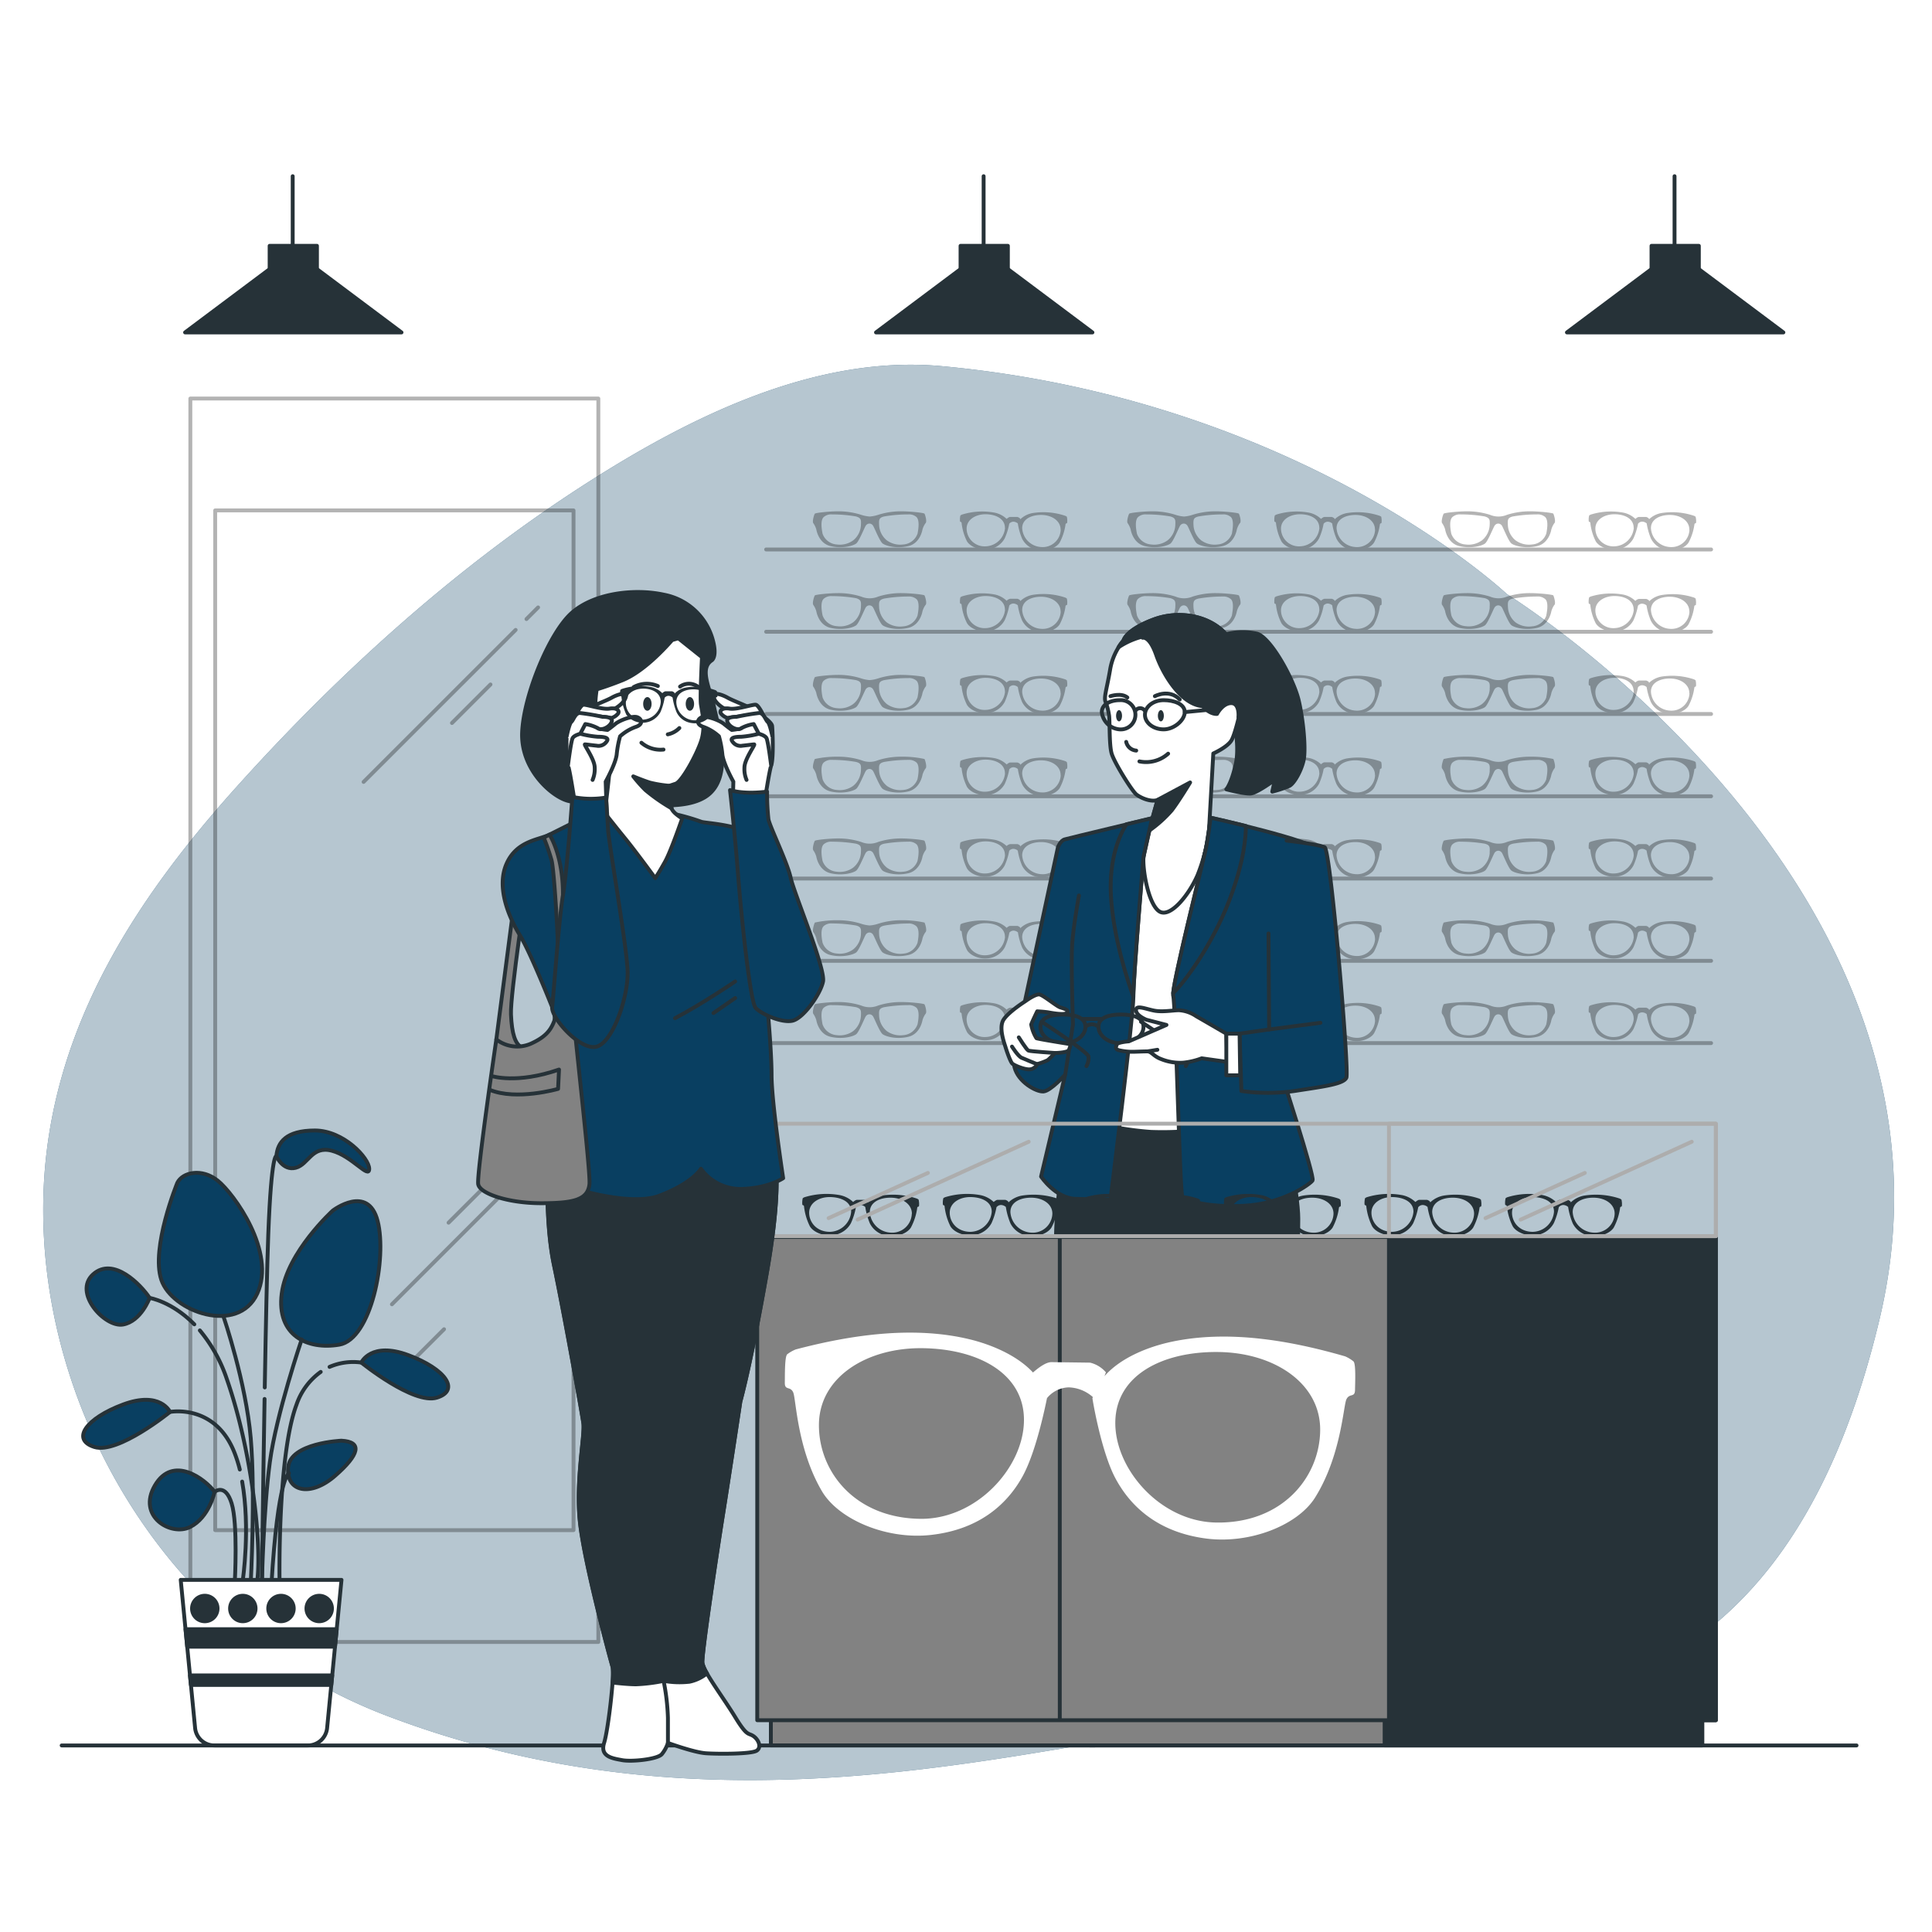 <svg class="animated" id="freepik_stories-optical-shop" xmlns="http://www.w3.org/2000/svg" viewBox="0 0 500 500" version="1.1" xmlns:xlink="http://www.w3.org/1999/xlink" xmlns:svgjs="http://svgjs.com/svgjs"><style>svg#freepik_stories-optical-shop:not(.animated) .animable {opacity: 0;}svg#freepik_stories-optical-shop.animated #freepik--background-simple--inject-7 {animation: 6s Infinite  linear floating;animation-delay: 0s;}svg#freepik_stories-optical-shop.animated #freepik--Plant--inject-7 {animation: 6s Infinite  linear floating;animation-delay: 0s;}            @keyframes floating {                0% {                    opacity: 1;                    transform: translateY(0px);                }                50% {                    transform: translateY(-10px);                }                100% {                    opacity: 1;                    transform: translateY(0px);                }            }        </style><g id="freepik--background-simple--inject-7" class="animable" style="transform-origin: 250.686px 277.543px;"><path d="M390,153.76s-53.46-50.39-146.26-59c-33.57-3.11-66.9,14-94.16,31.72C117.15,147.6,88,174,62.1,202.66,35.68,231.84,14,264.7,11.43,305.08c-2.58,41.27,15,84,45.26,112.11a135.28,135.28,0,0,0,44.47,27.25c96.48,36.26,182.52.62,234.75,0s124.14,8,150.56-103.24S390,153.76,390,153.76Z" style="fill: #093F61; transform-origin: 250.686px 277.543px;" id="elrwydb6w6s0h" class="animable"></path><g id="el0rt6n60z50xh"><path d="M390,153.76s-53.46-50.39-146.26-59c-33.57-3.11-66.9,14-94.16,31.72C117.15,147.6,88,174,62.1,202.66,35.68,231.84,14,264.7,11.43,305.08c-2.58,41.27,15,84,45.26,112.11a135.28,135.28,0,0,0,44.47,27.25c96.48,36.26,182.52.62,234.75,0s124.14,8,150.56-103.24S390,153.76,390,153.76Z" style="fill: rgb(255, 255, 255); opacity: 0.7; transform-origin: 250.686px 277.543px;" class="animable" id="elr8akbanugz"></path></g></g><g id="freepik--Glasses--inject-7" class="animable" style="transform-origin: 320.555px 201.39px;"><g id="ela6gldikgx4m"><g style="opacity: 0.3; transform-origin: 320.555px 201.39px;" class="animable" id="elzipq30jvz3"><path d="M402,132.94c-.15-.23-3.7-.61-6-.61a19.42,19.42,0,0,0-6,.91,5.65,5.65,0,0,1-4.37,0,19.42,19.42,0,0,0-6-.91c-2.26,0-5.81.38-6,.61s-.76,2.11-.38,2.49a5.31,5.31,0,0,1,.75,1.58s.53,3.55,3.63,4.31,6-.08,6.72-.68,2.11-4.08,2.41-4.53a1.18,1.18,0,0,1,.91-.61h.15a1.18,1.18,0,0,1,.91.61c.3.45,1.66,3.92,2.41,4.53s3.63,1.43,6.72.68,3.63-4.31,3.63-4.31a5.31,5.31,0,0,1,.75-1.58C402.74,135.05,402.13,133.16,402,132.94ZM385.52,136a5.39,5.39,0,0,1-2,3.85,5.89,5.89,0,0,1-4.23,1.06,4.19,4.19,0,0,1-3.7-2.79c-.23-1.14-.61-3.48.3-4.31a2.87,2.87,0,0,1,2.11-.68,36.11,36.11,0,0,1,6.27.53C385.6,134.07,385.6,134.52,385.52,136Zm14.65,2.12a4.19,4.19,0,0,1-3.7,2.79,5.89,5.89,0,0,1-4.23-1.06,5.39,5.39,0,0,1-2-3.85c-.08-1.51-.08-2,1.28-2.34a36.11,36.11,0,0,1,6.27-.53,2.87,2.87,0,0,1,2.11.68C400.78,134.67,400.4,137,400.17,138.15Z" id="elzgrvfojp0v" class="animable" style="transform-origin: 387.778px 136.976px;"></path><path d="M438.82,133.73a1.64,1.64,0,0,0-.41-.24,17.73,17.73,0,0,0-8.45-.71,6.17,6.17,0,0,0-3.25,1.67l.07-.19a1.45,1.45,0,0,0-.77-.47l-1.87,0c-.3,0-.69.32-.9.5a6.34,6.34,0,0,0-3.08-1.61,17.64,17.64,0,0,0-8.47.49,1.83,1.83,0,0,0-.42.24,4.47,4.47,0,0,0-.11,1.38c0,.39.27.15.41.47a14,14,0,0,0,1.4,4.81c.81,1.38,3.13,2.36,5.28,2.13a5.55,5.55,0,0,0,4.48-2.86,16.88,16.88,0,0,0,1.19-3.8A1.42,1.42,0,0,1,425,135a1.91,1.91,0,0,1,1.18.47.14.14,0,0,0,0,.06,16.86,16.86,0,0,0,1.09,3.86,5.53,5.53,0,0,0,4.41,3c2.14.29,4.49-.64,5.33-2a14.11,14.11,0,0,0,1.52-4.77c.15-.32.42-.07.42-.46A4.41,4.41,0,0,0,438.82,133.73Zm-16,2.89a5.2,5.2,0,0,1-5,4.77,4.64,4.64,0,0,1-4.94-4.6c0-2.3,2.33-3.74,5.05-3.7S422.82,134.33,422.79,136.62Zm14.41.47a4.65,4.65,0,0,1-5.06,4.48,5.19,5.19,0,0,1-4.91-4.89c0-2.3,2.3-3.44,5-3.41S437.23,134.8,437.2,137.09Z" id="elrzdd6xvn3m" class="animable" style="transform-origin: 425.054px 137.411px;"></path><path d="M402,154.1c-.15-.23-3.7-.6-6-.6a19.44,19.44,0,0,0-6,.9,5.65,5.65,0,0,1-4.37,0,19.44,19.44,0,0,0-6-.9c-2.26,0-5.81.37-6,.6s-.76,2.12-.38,2.49a5.45,5.45,0,0,1,.75,1.59s.53,3.55,3.63,4.3,6-.07,6.72-.68,2.11-4.07,2.41-4.53a1.17,1.17,0,0,1,.91-.6l.07,0,.08,0a1.17,1.17,0,0,1,.91.6c.3.46,1.66,3.93,2.41,4.53s3.63,1.44,6.72.68,3.63-4.3,3.63-4.3a5.45,5.45,0,0,1,.75-1.59C402.74,156.22,402.13,154.33,402,154.1Zm-16.46,3.1a5.41,5.41,0,0,1-2,3.85,5.89,5.89,0,0,1-4.23,1,4.19,4.19,0,0,1-3.7-2.79c-.23-1.13-.61-3.47.3-4.3a2.87,2.87,0,0,1,2.11-.68,36.11,36.11,0,0,1,6.27.53C385.6,155.23,385.6,155.69,385.52,157.2Zm14.65,2.11a4.19,4.19,0,0,1-3.7,2.79,5.89,5.89,0,0,1-4.23-1,5.41,5.41,0,0,1-2-3.85c-.08-1.51-.08-2,1.28-2.34a36.11,36.11,0,0,1,6.27-.53,2.87,2.87,0,0,1,2.11.68C400.78,155.84,400.4,158.18,400.17,159.31Z" id="elvatah261nre" class="animable" style="transform-origin: 387.778px 158.141px;"></path><path d="M438.82,154.9a1.8,1.8,0,0,0-.41-.25A17.72,17.72,0,0,0,430,154a6.17,6.17,0,0,0-3.25,1.67l.07-.19A1.45,1.45,0,0,0,426,155l-1.87,0a1.81,1.81,0,0,0-.9.51,6.44,6.44,0,0,0-3.08-1.62,17.89,17.89,0,0,0-8.47.49,1.83,1.83,0,0,0-.42.24,4.54,4.54,0,0,0-.11,1.39c0,.39.27.15.41.46a13.93,13.93,0,0,0,1.4,4.81c.81,1.38,3.13,2.37,5.28,2.13a5.52,5.52,0,0,0,4.48-2.85,17,17,0,0,0,1.19-3.8,1.36,1.36,0,0,1,1.05-.53,1.91,1.91,0,0,1,1.18.47.14.14,0,0,0,0,.06,16.83,16.83,0,0,0,1.09,3.85,5.51,5.51,0,0,0,4.41,3c2.14.29,4.49-.64,5.33-2a14.07,14.07,0,0,0,1.52-4.78c.15-.31.42-.06.42-.45A4.39,4.39,0,0,0,438.82,154.9Zm-16,2.89a5.21,5.21,0,0,1-5,4.77,4.65,4.65,0,0,1-4.94-4.61c0-2.29,2.33-3.73,5.05-3.7S422.82,155.49,422.79,157.79Zm14.41.47a4.65,4.65,0,0,1-5.06,4.48,5.2,5.2,0,0,1-4.91-4.9c0-2.29,2.3-3.44,5-3.4S437.23,156,437.2,158.26Z" id="el37gerydyyzq" class="animable" style="transform-origin: 425.037px 158.629px;"></path><path d="M402,175.27c-.15-.23-3.7-.61-6-.61a19.42,19.42,0,0,0-6,.91,5.65,5.65,0,0,1-4.37,0,19.42,19.42,0,0,0-6-.91c-2.26,0-5.81.38-6,.61s-.76,2.11-.38,2.49a5.42,5.42,0,0,1,.75,1.58s.53,3.55,3.63,4.31,6-.08,6.72-.68,2.11-4.08,2.41-4.53a1.21,1.21,0,0,1,.91-.61h.15a1.21,1.21,0,0,1,.91.61c.3.45,1.66,3.92,2.41,4.53s3.63,1.43,6.72.68,3.63-4.31,3.63-4.31a5.42,5.42,0,0,1,.75-1.58C402.74,177.38,402.13,175.49,402,175.27Zm-16.46,3.09a5.39,5.39,0,0,1-2,3.85,5.89,5.89,0,0,1-4.23,1.06,4.19,4.19,0,0,1-3.7-2.79c-.23-1.14-.61-3.48.3-4.31a2.87,2.87,0,0,1,2.11-.68,36.11,36.11,0,0,1,6.27.53C385.6,176.4,385.6,176.85,385.52,178.36Zm14.65,2.12a4.19,4.19,0,0,1-3.7,2.79,5.89,5.89,0,0,1-4.23-1.06,5.39,5.39,0,0,1-2-3.85c-.08-1.51-.08-2,1.28-2.34a36.11,36.11,0,0,1,6.27-.53,2.87,2.87,0,0,1,2.11.68C400.78,177,400.4,179.34,400.17,180.48Z" id="el96vmd0ak56q" class="animable" style="transform-origin: 387.778px 179.306px;"></path><path d="M438.82,176.07a1.48,1.48,0,0,0-.41-.25,17.73,17.73,0,0,0-8.45-.71,6.25,6.25,0,0,0-3.25,1.67l.07-.19a1.45,1.45,0,0,0-.77-.47l-1.87,0a1.8,1.8,0,0,0-.9.5,6.43,6.43,0,0,0-3.08-1.61,17.64,17.64,0,0,0-8.47.49,1.83,1.83,0,0,0-.42.24,4.47,4.47,0,0,0-.11,1.38c0,.39.27.15.41.47a14,14,0,0,0,1.4,4.81c.81,1.38,3.13,2.36,5.28,2.13a5.5,5.5,0,0,0,4.48-2.86,16.88,16.88,0,0,0,1.19-3.8,1.38,1.38,0,0,1,1.05-.52,1.8,1.8,0,0,1,1.18.47.08.08,0,0,0,0,0,16.86,16.86,0,0,0,1.09,3.86,5.53,5.53,0,0,0,4.41,3c2.14.29,4.49-.64,5.33-2a14,14,0,0,0,1.52-4.77c.15-.31.42-.07.42-.46A4.32,4.32,0,0,0,438.82,176.07Zm-16,2.88a5.19,5.19,0,0,1-5,4.77,4.64,4.64,0,0,1-4.94-4.6c0-2.29,2.33-3.73,5.05-3.7S422.82,176.66,422.79,179Zm14.41.48a4.64,4.64,0,0,1-5.06,4.47,5.19,5.19,0,0,1-4.91-4.89c0-2.29,2.3-3.44,5-3.41S437.23,177.13,437.2,179.43Z" id="elcstpespyn2n" class="animable" style="transform-origin: 425.042px 179.721px;"></path><path d="M402,196.43a26,26,0,0,0-6-.6,19.75,19.75,0,0,0-6,.9,5.65,5.65,0,0,1-4.37,0,19.75,19.75,0,0,0-6-.9,26,26,0,0,0-6,.6c-.16.23-.76,2.12-.38,2.49a5.45,5.45,0,0,1,.75,1.59s.53,3.55,3.63,4.3,6-.07,6.72-.68,2.11-4.07,2.41-4.53a1.19,1.19,0,0,1,.91-.6l.07,0,.08,0a1.19,1.19,0,0,1,.91.6c.3.46,1.66,3.93,2.41,4.53s3.63,1.44,6.72.68,3.63-4.3,3.63-4.3a5.45,5.45,0,0,1,.75-1.59C402.74,198.55,402.13,196.66,402,196.43Zm-16.46,3.1a5.41,5.41,0,0,1-2,3.85,5.94,5.94,0,0,1-4.23,1.06,4.18,4.18,0,0,1-3.7-2.8c-.23-1.13-.61-3.47.3-4.3a2.87,2.87,0,0,1,2.11-.68,36.11,36.11,0,0,1,6.27.53C385.6,197.57,385.6,198,385.52,199.53Zm14.65,2.11a4.18,4.18,0,0,1-3.7,2.8,5.94,5.94,0,0,1-4.23-1.06,5.41,5.41,0,0,1-2-3.85c-.08-1.51-.08-2,1.28-2.34a36.11,36.11,0,0,1,6.27-.53,2.87,2.87,0,0,1,2.11.68C400.78,198.17,400.4,200.51,400.17,201.64Z" id="el46aspc7f3eo" class="animable" style="transform-origin: 387.78px 200.469px;"></path><path d="M438.82,197.23a1.8,1.8,0,0,0-.41-.25,17.72,17.72,0,0,0-8.45-.7,6.17,6.17,0,0,0-3.25,1.67l.07-.19a1.45,1.45,0,0,0-.77-.47l-1.87,0c-.3,0-.69.32-.9.5a6.44,6.44,0,0,0-3.08-1.62,17.77,17.77,0,0,0-8.47.5,1.67,1.67,0,0,0-.42.23,4.54,4.54,0,0,0-.11,1.39c0,.39.27.15.41.47a14,14,0,0,0,1.4,4.81c.81,1.37,3.13,2.36,5.28,2.12a5.52,5.52,0,0,0,4.48-2.85,16.88,16.88,0,0,0,1.19-3.8,1.42,1.42,0,0,1,1.05-.53,1.91,1.91,0,0,1,1.18.47.14.14,0,0,0,0,.06,16.69,16.69,0,0,0,1.09,3.85,5.51,5.51,0,0,0,4.41,3c2.14.29,4.49-.64,5.33-2a14.11,14.11,0,0,0,1.52-4.77c.15-.32.42-.07.42-.46A4.39,4.39,0,0,0,438.82,197.23Zm-16,2.89a5.2,5.2,0,0,1-5,4.77,4.65,4.65,0,0,1-4.94-4.61c0-2.29,2.33-3.73,5.05-3.69S422.82,197.83,422.79,200.12Zm14.41.47a4.65,4.65,0,0,1-5.06,4.48,5.2,5.2,0,0,1-4.91-4.9c0-2.29,2.3-3.44,5-3.4S437.23,198.3,437.2,200.59Z" id="elds2ijsy2veb" class="animable" style="transform-origin: 425.043px 200.91px;"></path><path d="M402,217.6c-.15-.23-3.7-.61-6-.61a19.42,19.42,0,0,0-6,.91,5.65,5.65,0,0,1-4.37,0,19.42,19.42,0,0,0-6-.91c-2.26,0-5.81.38-6,.61s-.76,2.11-.38,2.49a5.45,5.45,0,0,1,.75,1.59s.53,3.54,3.63,4.3,6-.08,6.72-.68,2.11-4.08,2.41-4.53a1.17,1.17,0,0,1,.91-.6l.07,0,.08,0a1.17,1.17,0,0,1,.91.6c.3.45,1.66,3.93,2.41,4.53s3.63,1.43,6.72.68,3.63-4.3,3.63-4.3a5.45,5.45,0,0,1,.75-1.59C402.74,219.71,402.13,217.83,402,217.6Zm-16.46,3.09a5.39,5.39,0,0,1-2,3.85,5.89,5.89,0,0,1-4.23,1.06,4.19,4.19,0,0,1-3.7-2.79c-.23-1.13-.61-3.47.3-4.31a2.84,2.84,0,0,1,2.11-.67,37.08,37.08,0,0,1,6.27.52C385.6,218.73,385.6,219.18,385.52,220.69Zm14.65,2.12a4.19,4.19,0,0,1-3.7,2.79,5.89,5.89,0,0,1-4.23-1.06,5.39,5.39,0,0,1-2-3.85c-.08-1.51-.08-2,1.28-2.34a37.08,37.08,0,0,1,6.27-.52,2.84,2.84,0,0,1,2.11.67C400.78,219.34,400.4,221.68,400.17,222.81Z" id="ela6esfmazueq" class="animable" style="transform-origin: 387.778px 221.636px;"></path><path d="M438.82,218.4a1.48,1.48,0,0,0-.41-.25,17.73,17.73,0,0,0-8.45-.71,6.25,6.25,0,0,0-3.25,1.67l.07-.18a1.43,1.43,0,0,0-.77-.48l-1.87,0a1.8,1.8,0,0,0-.9.5,6.51,6.51,0,0,0-3.08-1.61,17.76,17.76,0,0,0-8.47.49,1.83,1.83,0,0,0-.42.24,4.5,4.5,0,0,0-.11,1.38c0,.39.27.15.41.47a14,14,0,0,0,1.4,4.81c.81,1.38,3.13,2.36,5.28,2.13a5.5,5.5,0,0,0,4.48-2.86,16.88,16.88,0,0,0,1.19-3.8,1.38,1.38,0,0,1,1.05-.52,1.8,1.8,0,0,1,1.18.47s0,0,0,.05a16.86,16.86,0,0,0,1.09,3.86,5.53,5.53,0,0,0,4.41,3c2.14.29,4.49-.64,5.33-2a14,14,0,0,0,1.52-4.77c.15-.31.42-.07.42-.46A4.34,4.34,0,0,0,438.82,218.4Zm-16,2.88a5.19,5.19,0,0,1-5,4.77,4.64,4.64,0,0,1-4.94-4.6c0-2.29,2.33-3.73,5.05-3.7S422.82,219,422.79,221.28Zm14.41.48a4.64,4.64,0,0,1-5.06,4.47,5.19,5.19,0,0,1-4.91-4.89c0-2.29,2.3-3.44,5-3.41S437.23,219.47,437.2,221.76Z" id="ellkocfeoet7" class="animable" style="transform-origin: 425.044px 222.078px;"></path><path d="M402,238.76a26,26,0,0,0-6-.6,19.42,19.42,0,0,0-6,.91,5.65,5.65,0,0,1-4.37,0,19.42,19.42,0,0,0-6-.91,26,26,0,0,0-6,.6c-.16.23-.76,2.12-.38,2.5a5.31,5.31,0,0,1,.75,1.58s.53,3.55,3.63,4.31,6-.08,6.72-.68,2.11-4.08,2.41-4.53a1.18,1.18,0,0,1,.91-.61h.15a1.18,1.18,0,0,1,.91.61c.3.45,1.66,3.92,2.41,4.53s3.63,1.43,6.72.68,3.63-4.31,3.63-4.31a5.31,5.31,0,0,1,.75-1.58C402.74,240.88,402.13,239,402,238.76Zm-16.46,3.1a5.39,5.39,0,0,1-2,3.85,5.89,5.89,0,0,1-4.23,1.06,4.18,4.18,0,0,1-3.7-2.8c-.23-1.13-.61-3.47.3-4.3A2.87,2.87,0,0,1,378,239a36.11,36.11,0,0,1,6.27.53C385.6,239.9,385.6,240.35,385.52,241.86ZM400.17,244a4.18,4.18,0,0,1-3.7,2.8,5.89,5.89,0,0,1-4.23-1.06,5.39,5.39,0,0,1-2-3.85c-.08-1.51-.08-2,1.28-2.34a36.11,36.11,0,0,1,6.27-.53,2.87,2.87,0,0,1,2.11.68C400.78,240.5,400.4,242.84,400.17,244Z" id="elo2w7uz56pbq" class="animable" style="transform-origin: 387.78px 242.804px;"></path><path d="M438.82,239.56a1.8,1.8,0,0,0-.41-.25,17.85,17.85,0,0,0-8.45-.7,6.17,6.17,0,0,0-3.25,1.67l.07-.19a1.45,1.45,0,0,0-.77-.47l-1.87,0c-.3,0-.69.32-.9.5a6.34,6.34,0,0,0-3.08-1.61,17.64,17.64,0,0,0-8.47.49,1.83,1.83,0,0,0-.42.24,4.47,4.47,0,0,0-.11,1.38c0,.39.27.15.41.47a14,14,0,0,0,1.4,4.81c.81,1.37,3.13,2.36,5.28,2.13a5.55,5.55,0,0,0,4.48-2.86,16.88,16.88,0,0,0,1.19-3.8,1.42,1.42,0,0,1,1.05-.53,1.91,1.91,0,0,1,1.18.47.14.14,0,0,0,0,.06,16.86,16.86,0,0,0,1.09,3.86,5.52,5.52,0,0,0,4.41,3c2.14.29,4.49-.63,5.33-2a14.11,14.11,0,0,0,1.52-4.77c.15-.32.42-.07.42-.46A4.41,4.41,0,0,0,438.82,239.56Zm-16,2.89a5.2,5.2,0,0,1-5,4.77,4.64,4.64,0,0,1-4.94-4.6c0-2.3,2.33-3.74,5.05-3.7S422.82,240.16,422.79,242.45Zm14.41.47a4.65,4.65,0,0,1-5.06,4.48,5.19,5.19,0,0,1-4.91-4.89c0-2.3,2.3-3.45,5-3.41S437.23,240.63,437.2,242.92Z" id="eldyp6h1jesgd" class="animable" style="transform-origin: 425.044px 243.246px;"></path><path d="M402,259.93c-.15-.23-3.7-.6-6-.6a19.44,19.44,0,0,0-6,.9,5.65,5.65,0,0,1-4.37,0,19.44,19.44,0,0,0-6-.9c-2.26,0-5.81.37-6,.6s-.76,2.11-.38,2.49a5.45,5.45,0,0,1,.75,1.59s.53,3.55,3.63,4.3,6-.07,6.72-.68,2.11-4.08,2.41-4.53a1.17,1.17,0,0,1,.91-.6l.07,0,.08,0a1.17,1.17,0,0,1,.91.6c.3.45,1.66,3.93,2.41,4.53s3.63,1.44,6.72.68,3.63-4.3,3.63-4.3a5.45,5.45,0,0,1,.75-1.59C402.74,262,402.13,260.16,402,259.93ZM385.52,263a5.41,5.41,0,0,1-2,3.85,5.94,5.94,0,0,1-4.23,1.05,4.19,4.19,0,0,1-3.7-2.79c-.23-1.13-.61-3.47.3-4.3a2.87,2.87,0,0,1,2.11-.68,36.11,36.11,0,0,1,6.27.53C385.6,261.06,385.6,261.52,385.52,263Zm14.65,2.11a4.19,4.19,0,0,1-3.7,2.79,5.94,5.94,0,0,1-4.23-1.05,5.41,5.41,0,0,1-2-3.85c-.08-1.51-.08-2,1.28-2.34a36.11,36.11,0,0,1,6.27-.53,2.87,2.87,0,0,1,2.11.68C400.78,261.67,400.4,264,400.17,265.14Z" id="elsyohpwtyf2" class="animable" style="transform-origin: 387.778px 263.971px;"></path><path d="M438.82,260.73a1.8,1.8,0,0,0-.41-.25,17.73,17.73,0,0,0-8.45-.71,6.19,6.19,0,0,0-3.25,1.68l.07-.19a1.38,1.38,0,0,0-.77-.47l-1.87,0a1.74,1.74,0,0,0-.9.51,6.44,6.44,0,0,0-3.08-1.62,17.76,17.76,0,0,0-8.47.49,1.83,1.83,0,0,0-.42.24,4.54,4.54,0,0,0-.11,1.39c0,.39.27.15.41.46A13.93,13.93,0,0,0,413,267c.81,1.38,3.13,2.37,5.28,2.13a5.5,5.5,0,0,0,4.48-2.86,16.88,16.88,0,0,0,1.19-3.8A1.38,1.38,0,0,1,425,262a1.86,1.86,0,0,1,1.18.47l0,.05a16.86,16.86,0,0,0,1.09,3.86,5.53,5.53,0,0,0,4.41,3c2.14.29,4.49-.64,5.33-2a14.07,14.07,0,0,0,1.52-4.78c.15-.31.42-.06.42-.45A4.39,4.39,0,0,0,438.82,260.73Zm-16,2.89a5.19,5.19,0,0,1-5,4.76,4.64,4.64,0,0,1-4.94-4.6c0-2.29,2.33-3.73,5.05-3.7S422.82,261.32,422.79,263.62Zm14.41.47a4.66,4.66,0,0,1-5.06,4.48,5.2,5.2,0,0,1-4.91-4.9c0-2.29,2.3-3.44,5-3.41S437.23,261.8,437.2,264.09Z" id="el01jjzq6osoqh" class="animable" style="transform-origin: 425.054px 264.408px;"></path><path d="M320.62,132.94c-.15-.23-3.7-.61-6-.61a19.42,19.42,0,0,0-6,.91,9.27,9.27,0,0,1-2.19.44,9.36,9.36,0,0,1-2.19-.44,19.35,19.35,0,0,0-6-.91c-2.27,0-5.81.38-6,.61s-.76,2.11-.38,2.49a5.31,5.31,0,0,1,.75,1.58s.53,3.55,3.63,4.31,6-.08,6.72-.68,2.11-4.08,2.41-4.53a1.17,1.17,0,0,1,.91-.61h.15a1.18,1.18,0,0,1,.91.61c.3.45,1.66,3.92,2.41,4.53s3.63,1.43,6.72.68,3.63-4.31,3.63-4.31a5.31,5.31,0,0,1,.75-1.58C321.38,135.05,320.77,133.16,320.62,132.94ZM304.16,136a5.37,5.37,0,0,1-2,3.85,5.85,5.85,0,0,1-4.22,1.06,4.19,4.19,0,0,1-3.7-2.79c-.23-1.14-.61-3.48.3-4.31a2.87,2.87,0,0,1,2.11-.68,36.11,36.11,0,0,1,6.27.53C304.24,134.07,304.24,134.52,304.16,136Zm14.65,2.12a4.21,4.21,0,0,1-3.7,2.79,5.89,5.89,0,0,1-4.23-1.06,5.44,5.44,0,0,1-2-3.85c-.07-1.51-.07-2,1.29-2.34a36.08,36.08,0,0,1,6.26-.53,2.89,2.89,0,0,1,2.12.68C319.42,134.67,319,137,318.81,138.15Z" id="elpbquf3skhb" class="animable" style="transform-origin: 306.397px 136.976px;"></path><path d="M357.46,133.73a1.64,1.64,0,0,0-.41-.24,17.73,17.73,0,0,0-8.45-.71,6.17,6.17,0,0,0-3.25,1.67l.07-.19a1.45,1.45,0,0,0-.77-.47l-1.87,0c-.3,0-.69.32-.9.5a6.34,6.34,0,0,0-3.08-1.61,17.64,17.64,0,0,0-8.47.49,1.83,1.83,0,0,0-.42.24,4.47,4.47,0,0,0-.11,1.38c0,.39.26.15.41.47a14,14,0,0,0,1.4,4.81c.81,1.38,3.13,2.36,5.28,2.13a5.55,5.55,0,0,0,4.48-2.86,16.21,16.21,0,0,0,1.18-3.8,1.47,1.47,0,0,1,1.06-.53,1.88,1.88,0,0,1,1.17.47s0,0,0,.06a16.86,16.86,0,0,0,1.09,3.86,5.51,5.51,0,0,0,4.41,3c2.14.29,4.49-.64,5.33-2a14.11,14.11,0,0,0,1.52-4.77c.15-.32.42-.07.42-.46A4.41,4.41,0,0,0,357.46,133.73Zm-16,2.89a5.2,5.2,0,0,1-5,4.77,4.64,4.64,0,0,1-4.94-4.6c0-2.3,2.33-3.74,5.05-3.7S341.46,134.33,341.43,136.62Zm14.41.47a4.65,4.65,0,0,1-5.06,4.48,5.19,5.19,0,0,1-4.91-4.89c0-2.3,2.3-3.44,5-3.41S355.87,134.8,355.84,137.09Z" id="elmeriaxjb86c" class="animable" style="transform-origin: 343.68px 137.416px;"></path><path d="M320.62,154.1c-.15-.23-3.7-.6-6-.6a19.44,19.44,0,0,0-6,.9,5.67,5.67,0,0,1-4.38,0,19.37,19.37,0,0,0-6-.9c-2.27,0-5.81.37-6,.6s-.76,2.12-.38,2.49a5.45,5.45,0,0,1,.75,1.59s.53,3.55,3.63,4.3,6-.07,6.72-.68,2.11-4.07,2.41-4.53a1.15,1.15,0,0,1,.91-.6l.07,0,.08,0a1.17,1.17,0,0,1,.91.6c.3.46,1.66,3.93,2.41,4.53s3.63,1.44,6.72.68,3.63-4.3,3.63-4.3a5.45,5.45,0,0,1,.75-1.59C321.38,156.22,320.77,154.33,320.62,154.1Zm-16.46,3.1a5.39,5.39,0,0,1-2,3.85,5.85,5.85,0,0,1-4.22,1,4.19,4.19,0,0,1-3.7-2.79c-.23-1.13-.61-3.47.3-4.3a2.87,2.87,0,0,1,2.11-.68,36.11,36.11,0,0,1,6.27.53C304.24,155.23,304.24,155.69,304.16,157.2Zm14.65,2.11a4.21,4.21,0,0,1-3.7,2.79,5.89,5.89,0,0,1-4.23-1,5.46,5.46,0,0,1-2-3.85c-.07-1.51-.07-2,1.29-2.34a36.08,36.08,0,0,1,6.26-.53,2.89,2.89,0,0,1,2.12.68C319.42,155.84,319,158.18,318.81,159.31Z" id="el3ekum8ht003" class="animable" style="transform-origin: 306.397px 158.141px;"></path><path d="M357.46,154.9a1.8,1.8,0,0,0-.41-.25,17.72,17.72,0,0,0-8.45-.7,6.17,6.17,0,0,0-3.25,1.67l.07-.19a1.45,1.45,0,0,0-.77-.47l-1.87,0a1.81,1.81,0,0,0-.9.51,6.44,6.44,0,0,0-3.08-1.62,17.89,17.89,0,0,0-8.47.49,1.83,1.83,0,0,0-.42.24,4.54,4.54,0,0,0-.11,1.39c0,.39.26.15.41.46a13.93,13.93,0,0,0,1.4,4.81c.81,1.38,3.13,2.37,5.28,2.13a5.52,5.52,0,0,0,4.48-2.85,16.35,16.35,0,0,0,1.18-3.8,1.4,1.4,0,0,1,1.06-.53,1.88,1.88,0,0,1,1.17.47s0,0,0,.06a16.83,16.83,0,0,0,1.09,3.85,5.49,5.49,0,0,0,4.41,3c2.14.29,4.49-.64,5.33-2a14.07,14.07,0,0,0,1.52-4.78c.15-.31.42-.06.42-.45A4.39,4.39,0,0,0,357.46,154.9Zm-16,2.89a5.21,5.21,0,0,1-5,4.77,4.65,4.65,0,0,1-4.94-4.61c0-2.29,2.33-3.73,5.05-3.7S341.46,155.49,341.43,157.79Zm14.41.47a4.65,4.65,0,0,1-5.06,4.48,5.2,5.2,0,0,1-4.91-4.9c0-2.29,2.3-3.44,5-3.4S355.87,156,355.84,158.26Z" id="elanohso55gjh" class="animable" style="transform-origin: 343.68px 158.589px;"></path><path d="M320.62,175.27c-.15-.23-3.7-.61-6-.61a19.42,19.42,0,0,0-6,.91,9.27,9.27,0,0,1-2.19.44,9.36,9.36,0,0,1-2.19-.44,19.35,19.35,0,0,0-6-.91c-2.27,0-5.81.38-6,.61s-.76,2.11-.38,2.49a5.42,5.42,0,0,1,.75,1.58s.53,3.55,3.63,4.31,6-.08,6.72-.68,2.11-4.08,2.41-4.53a1.19,1.19,0,0,1,.91-.61h.15a1.21,1.21,0,0,1,.91.61c.3.45,1.66,3.92,2.41,4.53s3.63,1.43,6.72.68,3.63-4.31,3.63-4.31a5.42,5.42,0,0,1,.75-1.58C321.38,177.38,320.77,175.49,320.62,175.27Zm-16.46,3.09a5.37,5.37,0,0,1-2,3.85,5.85,5.85,0,0,1-4.22,1.06,4.19,4.19,0,0,1-3.7-2.79c-.23-1.14-.61-3.48.3-4.31a2.87,2.87,0,0,1,2.11-.68,36.11,36.11,0,0,1,6.27.53C304.24,176.4,304.24,176.85,304.16,178.36Zm14.65,2.12a4.21,4.21,0,0,1-3.7,2.79,5.89,5.89,0,0,1-4.23-1.06,5.44,5.44,0,0,1-2-3.85c-.07-1.51-.07-2,1.29-2.34a36.08,36.08,0,0,1,6.26-.53,2.89,2.89,0,0,1,2.12.68C319.42,177,319,179.34,318.81,180.48Z" id="el72l0lww2utu" class="animable" style="transform-origin: 306.397px 179.306px;"></path><path d="M357.46,176.07a1.48,1.48,0,0,0-.41-.25,17.73,17.73,0,0,0-8.45-.71,6.25,6.25,0,0,0-3.25,1.67l.07-.19a1.45,1.45,0,0,0-.77-.47l-1.87,0a1.8,1.8,0,0,0-.9.5A6.43,6.43,0,0,0,338.8,175a17.64,17.64,0,0,0-8.47.49,1.83,1.83,0,0,0-.42.24,4.47,4.47,0,0,0-.11,1.38c0,.39.26.15.41.47a14,14,0,0,0,1.4,4.81c.81,1.38,3.13,2.36,5.28,2.13a5.5,5.5,0,0,0,4.48-2.86,16.21,16.21,0,0,0,1.18-3.8,1.42,1.42,0,0,1,1.06-.52,1.77,1.77,0,0,1,1.17.47.43.43,0,0,0,0,0,16.86,16.86,0,0,0,1.09,3.86,5.51,5.51,0,0,0,4.41,3c2.14.29,4.49-.64,5.33-2a14,14,0,0,0,1.52-4.77c.15-.31.42-.07.42-.46A4.32,4.32,0,0,0,357.46,176.07Zm-16,2.88a5.19,5.19,0,0,1-5,4.77,4.64,4.64,0,0,1-4.94-4.6c0-2.29,2.33-3.73,5.05-3.7S341.46,176.66,341.43,179Zm14.41.48a4.64,4.64,0,0,1-5.06,4.47,5.19,5.19,0,0,1-4.91-4.89c0-2.29,2.3-3.44,5-3.41S355.87,177.13,355.84,179.43Z" id="elaw15hhfv6gg" class="animable" style="transform-origin: 343.678px 179.711px;"></path><path d="M320.62,196.43a26,26,0,0,0-6-.6,19.75,19.75,0,0,0-6,.9,5.67,5.67,0,0,1-4.38,0,19.68,19.68,0,0,0-6-.9,25.93,25.93,0,0,0-6,.6c-.16.23-.76,2.12-.38,2.49a5.45,5.45,0,0,1,.75,1.59s.53,3.55,3.63,4.3,6-.07,6.72-.68,2.11-4.07,2.41-4.53a1.18,1.18,0,0,1,.91-.6l.07,0,.08,0a1.19,1.19,0,0,1,.91.6c.3.46,1.66,3.93,2.41,4.53s3.63,1.44,6.72.68,3.63-4.3,3.63-4.3a5.45,5.45,0,0,1,.75-1.59C321.38,198.55,320.77,196.66,320.62,196.43Zm-16.46,3.1a5.39,5.39,0,0,1-2,3.85,5.9,5.9,0,0,1-4.22,1.06,4.18,4.18,0,0,1-3.7-2.8c-.23-1.13-.61-3.47.3-4.3a2.87,2.87,0,0,1,2.11-.68,36.11,36.11,0,0,1,6.27.53C304.24,197.57,304.24,198,304.16,199.53Zm14.65,2.11a4.21,4.21,0,0,1-3.7,2.8,5.94,5.94,0,0,1-4.23-1.06,5.46,5.46,0,0,1-2-3.85c-.07-1.51-.07-2,1.29-2.34a36.08,36.08,0,0,1,6.26-.53,2.89,2.89,0,0,1,2.12.68C319.42,198.17,319,200.51,318.81,201.64Z" id="el3nn6b17uvgu" class="animable" style="transform-origin: 306.399px 200.469px;"></path><path d="M357.46,197.23a1.8,1.8,0,0,0-.41-.25,17.72,17.72,0,0,0-8.45-.7,6.17,6.17,0,0,0-3.25,1.67l.07-.19a1.45,1.45,0,0,0-.77-.47l-1.87,0c-.3,0-.69.32-.9.5a6.44,6.44,0,0,0-3.08-1.62,17.77,17.77,0,0,0-8.47.5,1.67,1.67,0,0,0-.42.23,4.54,4.54,0,0,0-.11,1.39c0,.39.26.15.41.47a14,14,0,0,0,1.4,4.81c.81,1.37,3.13,2.36,5.28,2.12a5.52,5.52,0,0,0,4.48-2.85,16.21,16.21,0,0,0,1.18-3.8,1.47,1.47,0,0,1,1.06-.53,1.88,1.88,0,0,1,1.17.47s0,0,0,.06a16.69,16.69,0,0,0,1.09,3.85,5.49,5.49,0,0,0,4.41,3c2.14.29,4.49-.64,5.33-2a14.11,14.11,0,0,0,1.52-4.77c.15-.32.42-.07.42-.46A4.39,4.39,0,0,0,357.46,197.23Zm-16,2.89a5.2,5.2,0,0,1-5,4.77,4.65,4.65,0,0,1-4.94-4.61c0-2.29,2.33-3.73,5.05-3.69S341.46,197.83,341.43,200.12Zm14.41.47a4.65,4.65,0,0,1-5.06,4.48,5.2,5.2,0,0,1-4.91-4.9c0-2.29,2.3-3.44,5-3.4S355.87,198.3,355.84,200.59Z" id="elbgkrh9y72o4" class="animable" style="transform-origin: 343.68px 200.91px;"></path><path d="M320.62,217.6c-.15-.23-3.7-.61-6-.61a19.42,19.42,0,0,0-6,.91,5.67,5.67,0,0,1-4.38,0,19.35,19.35,0,0,0-6-.91c-2.27,0-5.81.38-6,.61s-.76,2.11-.38,2.49a5.45,5.45,0,0,1,.75,1.59s.53,3.54,3.63,4.3,6-.08,6.72-.68,2.11-4.08,2.41-4.53a1.15,1.15,0,0,1,.91-.6l.07,0,.08,0a1.17,1.17,0,0,1,.91.6c.3.45,1.66,3.93,2.41,4.53s3.63,1.43,6.72.68,3.63-4.3,3.63-4.3a5.45,5.45,0,0,1,.75-1.59C321.38,219.71,320.77,217.83,320.62,217.6Zm-16.46,3.09a5.37,5.37,0,0,1-2,3.85,5.85,5.85,0,0,1-4.22,1.06,4.19,4.19,0,0,1-3.7-2.79c-.23-1.13-.61-3.47.3-4.31a2.84,2.84,0,0,1,2.11-.67,37.08,37.08,0,0,1,6.27.52C304.24,218.73,304.24,219.18,304.16,220.69Zm14.65,2.12a4.21,4.21,0,0,1-3.7,2.79,5.89,5.89,0,0,1-4.23-1.06,5.44,5.44,0,0,1-2-3.85c-.07-1.51-.07-2,1.29-2.34a37,37,0,0,1,6.26-.52,2.86,2.86,0,0,1,2.12.67C319.42,219.34,319,221.68,318.81,222.81Z" id="elhbrvtresiiv" class="animable" style="transform-origin: 306.397px 221.636px;"></path><path d="M357.46,218.4a1.48,1.48,0,0,0-.41-.25,17.73,17.73,0,0,0-8.45-.71,6.25,6.25,0,0,0-3.25,1.67l.07-.18a1.43,1.43,0,0,0-.77-.48l-1.87,0a1.8,1.8,0,0,0-.9.5,6.51,6.51,0,0,0-3.08-1.61,17.76,17.76,0,0,0-8.47.49,1.83,1.83,0,0,0-.42.24,4.5,4.5,0,0,0-.11,1.38c0,.39.26.15.41.47a14,14,0,0,0,1.4,4.81c.81,1.38,3.13,2.36,5.28,2.13a5.5,5.5,0,0,0,4.48-2.86,16.21,16.21,0,0,0,1.18-3.8,1.42,1.42,0,0,1,1.06-.52,1.77,1.77,0,0,1,1.17.47s0,0,0,.05a16.86,16.86,0,0,0,1.09,3.86,5.51,5.51,0,0,0,4.41,3c2.14.29,4.49-.64,5.33-2a14,14,0,0,0,1.52-4.77c.15-.31.42-.07.42-.46A4.34,4.34,0,0,0,357.46,218.4Zm-16,2.88a5.19,5.19,0,0,1-5,4.77,4.64,4.64,0,0,1-4.94-4.6c0-2.29,2.33-3.73,5.05-3.7S341.46,219,341.43,221.28Zm14.41.48a4.64,4.64,0,0,1-5.06,4.47,5.19,5.19,0,0,1-4.91-4.89c0-2.29,2.3-3.44,5-3.41S355.87,219.47,355.84,221.76Z" id="elv5p1eojzl5a" class="animable" style="transform-origin: 343.68px 222.078px;"></path><path d="M320.62,238.76a26,26,0,0,0-6-.6,19.42,19.42,0,0,0-6,.91,9.27,9.27,0,0,1-2.19.44,9.36,9.36,0,0,1-2.19-.44,19.35,19.35,0,0,0-6-.91,25.93,25.93,0,0,0-6,.6c-.16.23-.76,2.12-.38,2.5a5.31,5.31,0,0,1,.75,1.58s.53,3.55,3.63,4.31,6-.08,6.72-.68,2.11-4.08,2.41-4.53a1.17,1.17,0,0,1,.91-.61h.15a1.18,1.18,0,0,1,.91.61c.3.45,1.66,3.92,2.41,4.53s3.63,1.43,6.72.68,3.63-4.31,3.63-4.31a5.31,5.31,0,0,1,.75-1.58C321.38,240.88,320.77,239,320.62,238.76Zm-16.46,3.1a5.37,5.37,0,0,1-2,3.85,5.85,5.85,0,0,1-4.22,1.06,4.18,4.18,0,0,1-3.7-2.8c-.23-1.13-.61-3.47.3-4.3a2.87,2.87,0,0,1,2.11-.68,36.11,36.11,0,0,1,6.27.53C304.24,239.9,304.24,240.35,304.16,241.86ZM318.81,244a4.21,4.21,0,0,1-3.7,2.8,5.89,5.89,0,0,1-4.23-1.06,5.44,5.44,0,0,1-2-3.85c-.07-1.51-.07-2,1.29-2.34a36.08,36.08,0,0,1,6.26-.53,2.89,2.89,0,0,1,2.12.68C319.42,240.5,319,242.84,318.81,244Z" id="elwtj0xp5iq1" class="animable" style="transform-origin: 306.399px 242.804px;"></path><path d="M357.46,239.56a1.8,1.8,0,0,0-.41-.25,17.85,17.85,0,0,0-8.45-.7,6.17,6.17,0,0,0-3.25,1.67l.07-.19a1.45,1.45,0,0,0-.77-.47l-1.87,0c-.3,0-.69.32-.9.5a6.34,6.34,0,0,0-3.08-1.61,17.64,17.64,0,0,0-8.47.49,1.83,1.83,0,0,0-.42.24,4.47,4.47,0,0,0-.11,1.38c0,.39.26.15.41.47a14,14,0,0,0,1.4,4.81c.81,1.37,3.13,2.36,5.28,2.13a5.55,5.55,0,0,0,4.48-2.86,16.21,16.21,0,0,0,1.18-3.8,1.47,1.47,0,0,1,1.06-.53,1.88,1.88,0,0,1,1.17.47s0,0,0,.06a16.86,16.86,0,0,0,1.09,3.86,5.51,5.51,0,0,0,4.41,3c2.14.29,4.49-.63,5.33-2a14.11,14.11,0,0,0,1.52-4.77c.15-.32.42-.07.42-.46A4.41,4.41,0,0,0,357.46,239.56Zm-16,2.89a5.2,5.2,0,0,1-5,4.77,4.64,4.64,0,0,1-4.94-4.6c0-2.3,2.33-3.74,5.05-3.7S341.46,240.16,341.43,242.45Zm14.41.47a4.65,4.65,0,0,1-5.06,4.48,5.19,5.19,0,0,1-4.91-4.89c0-2.3,2.3-3.45,5-3.41S355.87,240.63,355.84,242.92Z" id="el0spdzx6ji2s" class="animable" style="transform-origin: 343.68px 243.246px;"></path><path d="M320.62,259.93c-.15-.23-3.7-.6-6-.6a19.44,19.44,0,0,0-6,.9,5.67,5.67,0,0,1-4.38,0,19.37,19.37,0,0,0-6-.9c-2.27,0-5.81.37-6,.6s-.76,2.11-.38,2.49a5.45,5.45,0,0,1,.75,1.59s.53,3.55,3.63,4.3,6-.07,6.72-.68,2.11-4.08,2.41-4.53a1.15,1.15,0,0,1,.91-.6l.07,0,.08,0a1.17,1.17,0,0,1,.91.6c.3.45,1.66,3.93,2.41,4.53s3.63,1.44,6.72.68,3.63-4.3,3.63-4.3a5.45,5.45,0,0,1,.75-1.59C321.38,262,320.77,260.16,320.62,259.93ZM304.16,263a5.39,5.39,0,0,1-2,3.85,5.9,5.9,0,0,1-4.22,1.05,4.19,4.19,0,0,1-3.7-2.79c-.23-1.13-.61-3.47.3-4.3a2.87,2.87,0,0,1,2.11-.68,36.11,36.11,0,0,1,6.27.53C304.24,261.06,304.24,261.52,304.16,263Zm14.65,2.11a4.21,4.21,0,0,1-3.7,2.79,5.94,5.94,0,0,1-4.23-1.05,5.46,5.46,0,0,1-2-3.85c-.07-1.51-.07-2,1.29-2.34a36.08,36.08,0,0,1,6.26-.53,2.89,2.89,0,0,1,2.12.68C319.42,261.67,319,264,318.81,265.14Z" id="el7pflpalr41g" class="animable" style="transform-origin: 306.397px 263.971px;"></path><path d="M357.46,260.73a1.8,1.8,0,0,0-.41-.25,17.73,17.73,0,0,0-8.45-.71,6.19,6.19,0,0,0-3.25,1.68l.07-.19a1.38,1.38,0,0,0-.77-.47l-1.87,0a1.74,1.74,0,0,0-.9.51,6.44,6.44,0,0,0-3.08-1.62,17.76,17.76,0,0,0-8.47.49,1.83,1.83,0,0,0-.42.24,4.54,4.54,0,0,0-.11,1.39c0,.39.26.15.41.46a13.93,13.93,0,0,0,1.4,4.81c.81,1.38,3.13,2.37,5.28,2.13a5.5,5.5,0,0,0,4.48-2.86,16.21,16.21,0,0,0,1.18-3.8,1.42,1.42,0,0,1,1.06-.52,1.83,1.83,0,0,1,1.17.47.43.43,0,0,1,0,.05,16.86,16.86,0,0,0,1.09,3.86,5.51,5.51,0,0,0,4.41,3c2.14.29,4.49-.64,5.33-2a14.07,14.07,0,0,0,1.52-4.78c.15-.31.42-.06.42-.45A4.39,4.39,0,0,0,357.46,260.73Zm-16,2.89a5.19,5.19,0,0,1-5,4.76,4.64,4.64,0,0,1-4.94-4.6c0-2.29,2.33-3.73,5.05-3.7S341.46,261.32,341.43,263.62Zm14.41.47a4.66,4.66,0,0,1-5.06,4.48,5.2,5.2,0,0,1-4.91-4.9c0-2.29,2.3-3.44,5-3.41S355.87,261.8,355.84,264.09Z" id="elnpbhucdqewj" class="animable" style="transform-origin: 343.68px 264.418px;"></path><path d="M239.26,132.94c-.15-.23-3.7-.61-6-.61a19.42,19.42,0,0,0-6,.91,9.27,9.27,0,0,1-2.19.44,9.36,9.36,0,0,1-2.19-.44,19.35,19.35,0,0,0-6-.91c-2.27,0-5.81.38-6,.61s-.75,2.11-.37,2.49a5.58,5.58,0,0,1,.75,1.58s.53,3.55,3.63,4.31,6-.08,6.72-.68,2.11-4.08,2.41-4.53a1.17,1.17,0,0,1,.91-.61h.15a1.15,1.15,0,0,1,.9.61c.31.45,1.67,3.92,2.42,4.53s3.63,1.43,6.72.68,3.62-4.31,3.62-4.31a5.41,5.41,0,0,1,.76-1.58C240,135.05,239.41,133.16,239.26,132.94ZM222.8,136a5.37,5.37,0,0,1-2,3.85,5.85,5.85,0,0,1-4.22,1.06,4.19,4.19,0,0,1-3.7-2.79c-.23-1.14-.61-3.48.3-4.31a2.86,2.86,0,0,1,2.11-.68,36.11,36.11,0,0,1,6.27.53C222.88,134.07,222.88,134.52,222.8,136Zm14.65,2.12a4.21,4.21,0,0,1-3.7,2.79,5.89,5.89,0,0,1-4.23-1.06,5.44,5.44,0,0,1-2-3.85c-.07-1.51-.07-2,1.29-2.34a36.08,36.08,0,0,1,6.26-.53,2.89,2.89,0,0,1,2.12.68C238.05,134.67,237.68,137,237.45,138.15Z" id="elfz6dxuz759n" class="animable" style="transform-origin: 225.039px 136.976px;"></path><path d="M276.1,133.73a1.64,1.64,0,0,0-.41-.24,17.73,17.73,0,0,0-8.45-.71,6.17,6.17,0,0,0-3.25,1.67l.07-.19a1.45,1.45,0,0,0-.77-.47l-1.87,0c-.3,0-.69.32-.9.5a6.34,6.34,0,0,0-3.08-1.61,17.64,17.64,0,0,0-8.47.49,1.83,1.83,0,0,0-.42.24,4.47,4.47,0,0,0-.11,1.38c0,.39.26.15.41.47a14.12,14.12,0,0,0,1.39,4.81c.82,1.38,3.14,2.36,5.29,2.13a5.55,5.55,0,0,0,4.48-2.86,16.21,16.21,0,0,0,1.18-3.8,1.47,1.47,0,0,1,1.06-.53,1.88,1.88,0,0,1,1.17.47s0,0,0,.06a16.86,16.86,0,0,0,1.09,3.86,5.51,5.51,0,0,0,4.41,3c2.14.29,4.49-.64,5.33-2a14.11,14.11,0,0,0,1.52-4.77c.15-.32.42-.07.42-.46A4.41,4.41,0,0,0,276.1,133.73Zm-16,2.89a5.2,5.2,0,0,1-5,4.77,4.64,4.64,0,0,1-4.94-4.6c0-2.3,2.33-3.74,5-3.7S260.1,134.33,260.07,136.62Zm14.41.47a4.65,4.65,0,0,1-5.06,4.48,5.19,5.19,0,0,1-4.91-4.89c0-2.3,2.3-3.44,5-3.41S274.51,134.8,274.48,137.09Z" id="elwq14stw4us" class="animable" style="transform-origin: 262.32px 137.416px;"></path><path d="M239.26,154.1c-.15-.23-3.7-.6-6-.6a19.44,19.44,0,0,0-6,.9,5.67,5.67,0,0,1-4.38,0,19.37,19.37,0,0,0-6-.9c-2.27,0-5.81.37-6,.6s-.75,2.12-.37,2.49a5.73,5.73,0,0,1,.75,1.59s.53,3.55,3.63,4.3,6-.07,6.72-.68,2.11-4.07,2.41-4.53a1.15,1.15,0,0,1,.91-.6l.07,0,.08,0a1.14,1.14,0,0,1,.9.6c.31.46,1.67,3.93,2.42,4.53s3.63,1.44,6.72.68,3.62-4.3,3.62-4.3a5.55,5.55,0,0,1,.76-1.59C240,156.22,239.41,154.33,239.26,154.1Zm-16.46,3.1a5.39,5.39,0,0,1-2,3.85,5.85,5.85,0,0,1-4.22,1,4.19,4.19,0,0,1-3.7-2.79c-.23-1.13-.61-3.47.3-4.3a2.86,2.86,0,0,1,2.11-.68,36.11,36.11,0,0,1,6.27.53C222.88,155.23,222.88,155.69,222.8,157.2Zm14.65,2.11a4.21,4.21,0,0,1-3.7,2.79,5.89,5.89,0,0,1-4.23-1,5.46,5.46,0,0,1-2-3.85c-.07-1.51-.07-2,1.29-2.34a36.08,36.08,0,0,1,6.26-.53,2.89,2.89,0,0,1,2.12.68C238.05,155.84,237.68,158.18,237.45,159.31Z" id="eld1l4d28tr6a" class="animable" style="transform-origin: 225.039px 158.141px;"></path><path d="M276.1,154.9a1.8,1.8,0,0,0-.41-.25,17.72,17.72,0,0,0-8.45-.7,6.17,6.17,0,0,0-3.25,1.67l.07-.19a1.45,1.45,0,0,0-.77-.47l-1.87,0a1.81,1.81,0,0,0-.9.51,6.44,6.44,0,0,0-3.08-1.62,17.89,17.89,0,0,0-8.47.49,1.83,1.83,0,0,0-.42.24,4.54,4.54,0,0,0-.11,1.39c0,.39.26.15.41.46a14.07,14.07,0,0,0,1.39,4.81c.82,1.38,3.14,2.37,5.29,2.13a5.52,5.52,0,0,0,4.48-2.85,16.35,16.35,0,0,0,1.18-3.8,1.4,1.4,0,0,1,1.06-.53,1.88,1.88,0,0,1,1.17.47s0,0,0,.06a16.83,16.83,0,0,0,1.09,3.85,5.49,5.49,0,0,0,4.41,3c2.14.29,4.49-.64,5.33-2a14.07,14.07,0,0,0,1.52-4.78c.15-.31.42-.06.42-.45A4.39,4.39,0,0,0,276.1,154.9Zm-16,2.89a5.21,5.21,0,0,1-5,4.77,4.65,4.65,0,0,1-4.94-4.61c0-2.29,2.33-3.73,5-3.7S260.1,155.49,260.07,157.79Zm14.41.47a4.65,4.65,0,0,1-5.06,4.48,5.19,5.19,0,0,1-4.91-4.9c0-2.29,2.3-3.44,5-3.4S274.51,156,274.48,158.26Z" id="eltxr6gktp59" class="animable" style="transform-origin: 262.32px 158.589px;"></path><path d="M239.26,175.27c-.15-.23-3.7-.61-6-.61a19.42,19.42,0,0,0-6,.91,9.27,9.27,0,0,1-2.19.44,9.36,9.36,0,0,1-2.19-.44,19.35,19.35,0,0,0-6-.91c-2.27,0-5.81.38-6,.61s-.75,2.11-.37,2.49a5.71,5.71,0,0,1,.75,1.58s.53,3.55,3.63,4.31,6-.08,6.72-.68,2.11-4.08,2.41-4.53a1.19,1.19,0,0,1,.91-.61h.15a1.18,1.18,0,0,1,.9.61c.31.45,1.67,3.92,2.42,4.53s3.63,1.43,6.72.68,3.62-4.31,3.62-4.31a5.53,5.53,0,0,1,.76-1.58C240,177.38,239.41,175.49,239.26,175.27Zm-16.46,3.09a5.37,5.37,0,0,1-2,3.85,5.85,5.85,0,0,1-4.22,1.06,4.19,4.19,0,0,1-3.7-2.79c-.23-1.14-.61-3.48.3-4.31a2.86,2.86,0,0,1,2.11-.68,36.11,36.11,0,0,1,6.27.53C222.88,176.4,222.88,176.85,222.8,178.36Zm14.65,2.12a4.21,4.21,0,0,1-3.7,2.79,5.89,5.89,0,0,1-4.23-1.06,5.44,5.44,0,0,1-2-3.85c-.07-1.51-.07-2,1.29-2.34a36.08,36.08,0,0,1,6.26-.53,2.89,2.89,0,0,1,2.12.68C238.05,177,237.68,179.34,237.45,180.48Z" id="elznkcbcs810h" class="animable" style="transform-origin: 225.039px 179.306px;"></path><path d="M276.1,176.07a1.48,1.48,0,0,0-.41-.25,17.73,17.73,0,0,0-8.45-.71,6.25,6.25,0,0,0-3.25,1.67l.07-.19a1.45,1.45,0,0,0-.77-.47l-1.87,0a1.8,1.8,0,0,0-.9.5,6.43,6.43,0,0,0-3.08-1.61,17.64,17.64,0,0,0-8.47.49,1.83,1.83,0,0,0-.42.24,4.47,4.47,0,0,0-.11,1.38c0,.39.26.15.41.47a14.12,14.12,0,0,0,1.39,4.81c.82,1.38,3.14,2.36,5.29,2.13a5.5,5.5,0,0,0,4.48-2.86,16.21,16.21,0,0,0,1.18-3.8,1.42,1.42,0,0,1,1.06-.52,1.77,1.77,0,0,1,1.17.47.43.43,0,0,0,0,0,16.86,16.86,0,0,0,1.09,3.86,5.51,5.51,0,0,0,4.41,3c2.14.29,4.49-.64,5.33-2a14,14,0,0,0,1.52-4.77c.15-.31.42-.07.42-.46A4.32,4.32,0,0,0,276.1,176.07Zm-16,2.88a5.19,5.19,0,0,1-5,4.77,4.64,4.64,0,0,1-4.94-4.6c0-2.29,2.33-3.73,5-3.7S260.1,176.66,260.07,179Zm14.41.48a4.64,4.64,0,0,1-5.06,4.47,5.19,5.19,0,0,1-4.91-4.89c0-2.29,2.3-3.44,5-3.41S274.51,177.13,274.48,179.43Z" id="el3r1e13580d9" class="animable" style="transform-origin: 262.318px 179.721px;"></path><path d="M239.26,196.43a26,26,0,0,0-6-.6,19.75,19.75,0,0,0-6,.9,5.67,5.67,0,0,1-4.38,0,19.68,19.68,0,0,0-6-.9,26.12,26.12,0,0,0-6,.6c-.15.23-.75,2.12-.37,2.49a5.73,5.73,0,0,1,.75,1.59s.53,3.55,3.63,4.3,6-.07,6.72-.68,2.11-4.07,2.41-4.53a1.18,1.18,0,0,1,.91-.6l.07,0,.08,0a1.16,1.16,0,0,1,.9.6c.31.46,1.67,3.93,2.42,4.53s3.63,1.44,6.72.68,3.62-4.3,3.62-4.3a5.55,5.55,0,0,1,.76-1.59C240,198.55,239.41,196.66,239.26,196.43Zm-16.46,3.1a5.39,5.39,0,0,1-2,3.85,5.9,5.9,0,0,1-4.22,1.06,4.18,4.18,0,0,1-3.7-2.8c-.23-1.13-.61-3.47.3-4.3a2.86,2.86,0,0,1,2.11-.68,36.11,36.11,0,0,1,6.27.53C222.88,197.57,222.88,198,222.8,199.53Zm14.65,2.11a4.21,4.21,0,0,1-3.7,2.8,5.94,5.94,0,0,1-4.23-1.06,5.46,5.46,0,0,1-2-3.85c-.07-1.51-.07-2,1.29-2.34a36.08,36.08,0,0,1,6.26-.53,2.89,2.89,0,0,1,2.12.68C238.05,198.17,237.68,200.51,237.45,201.64Z" id="el4gx7tiemnyo" class="animable" style="transform-origin: 225.042px 200.469px;"></path><path d="M276.1,197.23a1.8,1.8,0,0,0-.41-.25,17.72,17.72,0,0,0-8.45-.7A6.17,6.17,0,0,0,264,198l.07-.19a1.45,1.45,0,0,0-.77-.47l-1.87,0c-.3,0-.69.32-.9.5a6.44,6.44,0,0,0-3.08-1.62,17.77,17.77,0,0,0-8.47.5,1.67,1.67,0,0,0-.42.23,4.54,4.54,0,0,0-.11,1.39c0,.39.26.15.41.47a14.18,14.18,0,0,0,1.39,4.81c.82,1.37,3.14,2.36,5.29,2.12a5.52,5.52,0,0,0,4.48-2.85,16.21,16.21,0,0,0,1.18-3.8,1.47,1.47,0,0,1,1.06-.53,1.88,1.88,0,0,1,1.17.47s0,0,0,.06a16.69,16.69,0,0,0,1.09,3.85,5.49,5.49,0,0,0,4.41,3c2.14.29,4.49-.64,5.33-2a14.11,14.11,0,0,0,1.52-4.77c.15-.32.42-.07.42-.46A4.39,4.39,0,0,0,276.1,197.23Zm-16,2.89a5.2,5.2,0,0,1-5,4.77,4.65,4.65,0,0,1-4.94-4.61c0-2.29,2.33-3.73,5-3.69S260.1,197.83,260.07,200.12Zm14.41.47a4.65,4.65,0,0,1-5.06,4.48,5.19,5.19,0,0,1-4.91-4.9c0-2.29,2.3-3.44,5-3.4S274.51,198.3,274.48,200.59Z" id="elq58tzq438de" class="animable" style="transform-origin: 262.33px 200.96px;"></path><path d="M239.26,217.6c-.15-.23-3.7-.61-6-.61a19.42,19.42,0,0,0-6,.91,5.67,5.67,0,0,1-4.38,0,19.35,19.35,0,0,0-6-.91c-2.27,0-5.81.38-6,.61s-.75,2.11-.37,2.49a5.73,5.73,0,0,1,.75,1.59s.53,3.54,3.63,4.3,6-.08,6.72-.68,2.11-4.08,2.41-4.53a1.15,1.15,0,0,1,.91-.6l.07,0,.08,0a1.14,1.14,0,0,1,.9.6c.31.45,1.67,3.93,2.42,4.53s3.63,1.43,6.72.68,3.62-4.3,3.62-4.3a5.55,5.55,0,0,1,.76-1.59C240,219.71,239.41,217.83,239.26,217.6Zm-16.46,3.09a5.37,5.37,0,0,1-2,3.85,5.85,5.85,0,0,1-4.22,1.06,4.19,4.19,0,0,1-3.7-2.79c-.23-1.13-.61-3.47.3-4.31a2.83,2.83,0,0,1,2.11-.67,37.08,37.08,0,0,1,6.27.52C222.88,218.73,222.88,219.18,222.8,220.69Zm14.65,2.12a4.21,4.21,0,0,1-3.7,2.79,5.89,5.89,0,0,1-4.23-1.06,5.44,5.44,0,0,1-2-3.85c-.07-1.51-.07-2,1.29-2.34a37,37,0,0,1,6.26-.52,2.86,2.86,0,0,1,2.12.67C238.05,219.34,237.68,221.68,237.45,222.81Z" id="elgjmy84ba51u" class="animable" style="transform-origin: 225.039px 221.636px;"></path><path d="M276.1,218.4a1.48,1.48,0,0,0-.41-.25,17.73,17.73,0,0,0-8.45-.71,6.25,6.25,0,0,0-3.25,1.67l.07-.18a1.43,1.43,0,0,0-.77-.48l-1.87,0a1.8,1.8,0,0,0-.9.5,6.51,6.51,0,0,0-3.08-1.61,17.76,17.76,0,0,0-8.47.49,1.83,1.83,0,0,0-.42.24,4.5,4.5,0,0,0-.11,1.38c0,.39.26.15.41.47a14.12,14.12,0,0,0,1.39,4.81c.82,1.38,3.14,2.36,5.29,2.13A5.5,5.5,0,0,0,260,224a16.21,16.21,0,0,0,1.18-3.8,1.42,1.42,0,0,1,1.06-.52,1.77,1.77,0,0,1,1.17.47s0,0,0,.05A16.86,16.86,0,0,0,264.5,224a5.51,5.51,0,0,0,4.41,3c2.14.29,4.49-.64,5.33-2a14,14,0,0,0,1.52-4.77c.15-.31.42-.07.42-.46A4.34,4.34,0,0,0,276.1,218.4Zm-16,2.88a5.19,5.19,0,0,1-5,4.77,4.64,4.64,0,0,1-4.94-4.6c0-2.29,2.33-3.73,5-3.7S260.1,219,260.07,221.28Zm14.41.48a4.64,4.64,0,0,1-5.06,4.47,5.19,5.19,0,0,1-4.91-4.89c0-2.29,2.3-3.44,5-3.41S274.51,219.47,274.48,221.76Z" id="eliysois05rda" class="animable" style="transform-origin: 262.315px 222.048px;"></path><path d="M239.26,238.76a26,26,0,0,0-6-.6,19.42,19.42,0,0,0-6,.91,9.27,9.27,0,0,1-2.19.44,9.36,9.36,0,0,1-2.19-.44,19.35,19.35,0,0,0-6-.91,26.12,26.12,0,0,0-6,.6c-.15.23-.75,2.12-.37,2.5a5.58,5.58,0,0,1,.75,1.58s.53,3.55,3.63,4.31,6-.08,6.72-.68,2.11-4.08,2.41-4.53a1.17,1.17,0,0,1,.91-.61h.15a1.15,1.15,0,0,1,.9.61c.31.45,1.67,3.92,2.42,4.53s3.63,1.43,6.72.68,3.62-4.31,3.62-4.31a5.41,5.41,0,0,1,.76-1.58C240,240.88,239.41,239,239.26,238.76Zm-16.46,3.1a5.37,5.37,0,0,1-2,3.85,5.85,5.85,0,0,1-4.22,1.06,4.18,4.18,0,0,1-3.7-2.8c-.23-1.13-.61-3.47.3-4.3a2.86,2.86,0,0,1,2.11-.68,36.11,36.11,0,0,1,6.27.53C222.88,239.9,222.88,240.35,222.8,241.86ZM237.45,244a4.21,4.21,0,0,1-3.7,2.8,5.89,5.89,0,0,1-4.23-1.06,5.44,5.44,0,0,1-2-3.85c-.07-1.51-.07-2,1.29-2.34A36.08,36.08,0,0,1,235,239a2.89,2.89,0,0,1,2.12.68C238.05,240.5,237.68,242.84,237.45,244Z" id="el2nhmctchccd" class="animable" style="transform-origin: 225.042px 242.804px;"></path><path d="M276.1,239.56a1.8,1.8,0,0,0-.41-.25,17.85,17.85,0,0,0-8.45-.7,6.17,6.17,0,0,0-3.25,1.67l.07-.19a1.45,1.45,0,0,0-.77-.47l-1.87,0c-.3,0-.69.32-.9.5a6.34,6.34,0,0,0-3.08-1.61A17.64,17.64,0,0,0,249,239a1.83,1.83,0,0,0-.42.24,4.47,4.47,0,0,0-.11,1.38c0,.39.26.15.41.47a14.12,14.12,0,0,0,1.39,4.81c.82,1.37,3.14,2.36,5.29,2.13a5.55,5.55,0,0,0,4.48-2.86,16.21,16.21,0,0,0,1.18-3.8,1.47,1.47,0,0,1,1.06-.53,1.88,1.88,0,0,1,1.17.47s0,0,0,.06a16.86,16.86,0,0,0,1.09,3.86,5.51,5.51,0,0,0,4.41,3c2.14.29,4.49-.63,5.33-2a14.11,14.11,0,0,0,1.52-4.77c.15-.32.42-.07.42-.46A4.41,4.41,0,0,0,276.1,239.56Zm-16,2.89a5.2,5.2,0,0,1-5,4.77,4.64,4.64,0,0,1-4.94-4.6c0-2.3,2.33-3.74,5-3.7S260.1,240.16,260.07,242.45Zm14.41.47a4.65,4.65,0,0,1-5.06,4.48,5.19,5.19,0,0,1-4.91-4.89c0-2.3,2.3-3.45,5-3.41S274.51,240.63,274.48,242.92Z" id="elvwxuxjrwl4" class="animable" style="transform-origin: 262.346px 243.248px;"></path><path d="M239.26,259.93c-.15-.23-3.7-.6-6-.6a19.44,19.44,0,0,0-6,.9,5.67,5.67,0,0,1-4.38,0,19.37,19.37,0,0,0-6-.9c-2.27,0-5.81.37-6,.6s-.75,2.11-.37,2.49a5.73,5.73,0,0,1,.75,1.59s.53,3.55,3.63,4.3,6-.07,6.72-.68,2.11-4.08,2.41-4.53a1.15,1.15,0,0,1,.91-.6l.07,0,.08,0a1.14,1.14,0,0,1,.9.6c.31.45,1.67,3.93,2.42,4.53s3.63,1.44,6.72.68,3.62-4.3,3.62-4.3a5.55,5.55,0,0,1,.76-1.59C240,262,239.41,260.16,239.26,259.93ZM222.8,263a5.39,5.39,0,0,1-2,3.85,5.9,5.9,0,0,1-4.22,1.05,4.19,4.19,0,0,1-3.7-2.79c-.23-1.13-.61-3.47.3-4.3a2.86,2.86,0,0,1,2.11-.68,36.11,36.11,0,0,1,6.27.53C222.88,261.06,222.88,261.52,222.8,263Zm14.65,2.11a4.21,4.21,0,0,1-3.7,2.79,5.94,5.94,0,0,1-4.23-1.05,5.46,5.46,0,0,1-2-3.85c-.07-1.51-.07-2,1.29-2.34a36.08,36.08,0,0,1,6.26-.53,2.89,2.89,0,0,1,2.12.68C238.05,261.67,237.68,264,237.45,265.14Z" id="el05lldgj1rqe6" class="animable" style="transform-origin: 225.039px 263.971px;"></path><path d="M276.1,260.73a1.8,1.8,0,0,0-.41-.25,17.73,17.73,0,0,0-8.45-.71,6.19,6.19,0,0,0-3.25,1.68l.07-.19a1.38,1.38,0,0,0-.77-.47l-1.87,0a1.74,1.74,0,0,0-.9.51,6.44,6.44,0,0,0-3.08-1.62,17.76,17.76,0,0,0-8.47.49,1.83,1.83,0,0,0-.42.24,4.54,4.54,0,0,0-.11,1.39c0,.39.26.15.41.46a14.07,14.07,0,0,0,1.39,4.81c.82,1.38,3.14,2.37,5.29,2.13a5.5,5.5,0,0,0,4.48-2.86,16.21,16.21,0,0,0,1.18-3.8,1.42,1.42,0,0,1,1.06-.52,1.83,1.83,0,0,1,1.17.47.43.43,0,0,1,0,.05,16.86,16.86,0,0,0,1.09,3.86,5.51,5.51,0,0,0,4.41,3c2.14.29,4.49-.64,5.33-2a14.07,14.07,0,0,0,1.52-4.78c.15-.31.42-.06.42-.45A4.39,4.39,0,0,0,276.1,260.73Zm-16,2.89a5.19,5.19,0,0,1-5,4.76,4.64,4.64,0,0,1-4.94-4.6c0-2.29,2.33-3.73,5-3.7S260.1,261.32,260.07,263.62Zm14.41.47a4.66,4.66,0,0,1-5.06,4.48,5.19,5.19,0,0,1-4.91-4.9c0-2.29,2.3-3.44,5-3.41S274.51,261.8,274.48,264.09Z" id="elz9lyg0257li" class="animable" style="transform-origin: 262.32px 264.418px;"></path><path d="M442.83,142.7H198.28a.5.5,0,0,1,0-1H442.83a.5.5,0,0,1,0,1Z" id="el6svjaue5ulk" class="animable" style="transform-origin: 320.555px 142.2px;"></path><path d="M442.83,164H198.28a.5.5,0,0,1-.5-.5.5.5,0,0,1,.5-.5H442.83a.51.51,0,0,1,.5.5A.5.5,0,0,1,442.83,164Z" id="elkte0h6r5j4h" class="animable" style="transform-origin: 320.555px 163.5px;"></path><path d="M442.83,185.28H198.28a.5.5,0,0,1-.5-.5.5.5,0,0,1,.5-.5H442.83a.51.51,0,0,1,.5.5A.5.5,0,0,1,442.83,185.28Z" id="el0xir4iuzgbsh" class="animable" style="transform-origin: 320.555px 184.78px;"></path><path d="M442.83,206.58H198.28a.5.5,0,0,1-.5-.5.5.5,0,0,1,.5-.5H442.83a.5.5,0,0,1,.5.5A.51.51,0,0,1,442.83,206.58Z" id="el55l47wi3wm3" class="animable" style="transform-origin: 320.555px 206.08px;"></path><path d="M442.83,227.87H198.28a.5.5,0,0,1-.5-.5.5.5,0,0,1,.5-.5H442.83a.5.5,0,0,1,.5.5A.51.51,0,0,1,442.83,227.87Z" id="ell31h1zp33li" class="animable" style="transform-origin: 320.555px 227.37px;"></path><path d="M442.83,249.16H198.28a.5.5,0,0,1,0-1H442.83a.5.5,0,0,1,0,1Z" id="el5s88hqwa8le" class="animable" style="transform-origin: 320.555px 248.66px;"></path><path d="M442.83,270.45H198.28a.5.5,0,0,1,0-1H442.83a.5.5,0,0,1,0,1Z" id="el26nwxbyi7l" class="animable" style="transform-origin: 320.555px 269.95px;"></path></g></g></g><g id="freepik--Mirror--inject-7" class="animable" style="transform-origin: 102.055px 264.04px;"><g id="eltc9k5ylrgvr"><g style="opacity: 0.3; transform-origin: 102.055px 264.04px;" class="animable" id="elyu0a6dikffh"><rect x="49.26" y="103.14" width="105.59" height="321.8" style="fill: none; stroke: rgb(0, 0, 0); stroke-linecap: round; stroke-linejoin: round; transform-origin: 102.055px 264.04px;" id="elkuwevdainh" class="animable"></rect><rect x="55.69" y="132.09" width="92.74" height="263.91" style="fill: none; stroke: rgb(0, 0, 0); stroke-linecap: round; stroke-linejoin: round; transform-origin: 102.06px 264.045px;" id="elxcuu8gdi7wo" class="animable"></rect><line x1="133.45" y1="163.02" x2="94.1" y2="202.36" style="fill: none; stroke: rgb(0, 0, 0); stroke-linecap: round; stroke-linejoin: round; transform-origin: 113.775px 182.69px;" id="ell2a5702pokr" class="animable"></line><line x1="139.26" y1="157.2" x2="136.25" y2="160.21" style="fill: none; stroke: rgb(0, 0, 0); stroke-linecap: round; stroke-linejoin: round; transform-origin: 137.755px 158.705px;" id="els7bs9qtlsa" class="animable"></line><line x1="126.94" y1="177.14" x2="116.97" y2="187.11" style="fill: none; stroke: rgb(0, 0, 0); stroke-linecap: round; stroke-linejoin: round; transform-origin: 121.955px 182.125px;" id="elukbvvxml04a" class="animable"></line><line x1="131.93" y1="307.05" x2="101.43" y2="337.55" style="fill: none; stroke: rgb(0, 0, 0); stroke-linecap: round; stroke-linejoin: round; transform-origin: 116.68px 322.3px;" id="elpz9r1lgkfqk" class="animable"></line><line x1="139.26" y1="299.72" x2="134.86" y2="304.12" style="fill: none; stroke: rgb(0, 0, 0); stroke-linecap: round; stroke-linejoin: round; transform-origin: 137.06px 301.92px;" id="elacwcwp6yddb" class="animable"></line><line x1="126.36" y1="306.17" x2="116.09" y2="316.43" style="fill: none; stroke: rgb(0, 0, 0); stroke-linecap: round; stroke-linejoin: round; transform-origin: 121.225px 311.3px;" id="elmyrmrv2gpri" class="animable"></line><line x1="107" y1="351.91" x2="114.92" y2="344" style="fill: none; stroke: rgb(0, 0, 0); stroke-linecap: round; stroke-linejoin: round; transform-origin: 110.96px 347.955px;" id="elb1q0ho5rcug" class="animable"></line></g></g></g><g id="freepik--Plant--inject-7" class="animable" style="transform-origin: 68.76px 372.145px;"><path d="M38.72,335.9s-2.21,6.07-6.9,6.89-13-8.27-7.72-13S36.51,332.59,38.72,335.9Z" style="fill: #093F61; stroke: rgb(38, 50, 56); stroke-linecap: round; stroke-linejoin: round; transform-origin: 30.562px 335.557px;" id="elim7or3htkfj" class="animable"></path><path d="M45.89,306.11s-6.9,16.83-4.14,25.1,19.85,14.34,24.82,3.58-6.07-25.92-10.21-29.23S47.26,303.36,45.89,306.11Z" style="fill: #093F61; stroke: rgb(38, 50, 56); stroke-linecap: round; stroke-linejoin: round; transform-origin: 54.465px 322.045px;" id="el18e1freb8nf" class="animable"></path><path d="M86.15,313.28S74.29,324,72.91,334.79,79.53,349.41,87.8,348s12.41-22.34,9.93-32S86.15,313.28,86.15,313.28Z" style="fill: #093F61; stroke: rgb(38, 50, 56); stroke-linecap: round; stroke-linejoin: round; transform-origin: 85.599px 329.574px;" id="elsjk2nxznc1g" class="animable"></path><path d="M88.35,372.85s-13.23.55-13.78,6.9,5.79,7.72,12.13,2.2S93.87,373.13,88.35,372.85Z" style="fill: #093F61; stroke: rgb(38, 50, 56); stroke-linecap: round; stroke-linejoin: round; transform-origin: 83.279px 379.126px;" id="els4qud7orz9" class="animable"></path><path d="M55.54,386.09s-1.38,6.62-6.35,9.1-13.78-2.76-9.1-10.76S53.06,382.78,55.54,386.09Z" style="fill: #093F61; stroke: rgb(38, 50, 56); stroke-linecap: round; stroke-linejoin: round; transform-origin: 47.151px 388.184px;" id="elzmj6bb35q1" class="animable"></path><path d="M44,365.41s-2.48-5.52-12.13-1.93-13.51,9.1-7.44,11S44,365.41,44,365.41Z" style="fill: #093F61; stroke: rgb(38, 50, 56); stroke-linecap: round; stroke-linejoin: round; transform-origin: 32.758px 368.484px;" id="el4dopxf28y7r" class="animable"></path><path d="M71.53,299.22s1.66,3.86,5,3,4.13-5.79,9.37-4.41,9.65,7.45,9.65,4.69-6.61-9.93-14.06-9.93S71.81,295.63,71.53,299.22Z" style="fill: #093F61; stroke: rgb(38, 50, 56); stroke-linecap: round; stroke-linejoin: round; transform-origin: 83.54px 297.891px;" id="elpcaazctx5cn" class="animable"></path><path d="M57.89,340.87s5.77,16.9,7,31.32,0,37.5,0,37.5" style="fill: none; stroke: rgb(38, 50, 56); stroke-linecap: round; stroke-linejoin: round; transform-origin: 61.663px 375.28px;" id="elcdft3wrqjvn" class="animable"></path><path d="M78.08,346.64S71.49,366,69.84,378.37s-2.06,31.32-2.06,31.32" style="fill: none; stroke: rgb(38, 50, 56); stroke-linecap: round; stroke-linejoin: round; transform-origin: 72.93px 378.165px;" id="eluo7hp3zby1q" class="animable"></path><path d="M74.79,381.26s-2.89.82-4.54,28.84" style="fill: none; stroke: rgb(38, 50, 56); stroke-linecap: round; stroke-linejoin: round; transform-origin: 72.52px 395.68px;" id="elc6hc41pp6ap" class="animable"></path><path d="M55.54,386.09s2.76-2.36,4.41,3,.82,20.19.82,20.19" style="fill: none; stroke: rgb(38, 50, 56); stroke-linecap: round; stroke-linejoin: round; transform-origin: 58.259px 397.426px;" id="el7hbbt5q4s7m" class="animable"></path><path d="M62.67,383.43c2.15,12.08.17,25.44.17,25.44" style="fill: none; stroke: rgb(38, 50, 56); stroke-linecap: round; stroke-linejoin: round; transform-origin: 63.171px 396.15px;" id="eltyrcsoifxj" class="animable"></path><path d="M44,365.41s11.88-2.28,16.82,10.9a35.09,35.09,0,0,1,1.24,4" style="fill: none; stroke: rgb(38, 50, 56); stroke-linecap: round; stroke-linejoin: round; transform-origin: 53.03px 372.785px;" id="elfapew4t4hlw" class="animable"></path><path d="M93.51,352.63s2.49-5.51,12.14-1.93,13.51,9.1,7.44,11S93.51,352.63,93.51,352.63Z" style="fill: #093F61; stroke: rgb(38, 50, 56); stroke-linecap: round; stroke-linejoin: round; transform-origin: 104.757px 355.706px;" id="elztrcxmwe1i" class="animable"></path><path d="M83,355.05a17.21,17.21,0,0,0-6.27,8.49c-4.94,13.18-4.38,45.74-4.38,45.74" style="fill: none; stroke: rgb(38, 50, 56); stroke-linecap: round; stroke-linejoin: round; transform-origin: 77.665px 382.165px;" id="eltjbjqi46ut" class="animable"></path><path d="M93.51,352.63a15.36,15.36,0,0,0-8.22,1.12" style="fill: none; stroke: rgb(38, 50, 56); stroke-linecap: round; stroke-linejoin: round; transform-origin: 89.4px 353.117px;" id="elyi8hs4yrbfq" class="animable"></path><path d="M51.72,344.31a39,39,0,0,1,7,12.64c6.6,18.95,9.07,43.26,7.83,52.33" style="fill: none; stroke: rgb(38, 50, 56); stroke-linecap: round; stroke-linejoin: round; transform-origin: 59.289px 376.795px;" id="elx67crfptkjm" class="animable"></path><path d="M38.72,335.9s5.74.9,11.57,6.84" style="fill: none; stroke: rgb(38, 50, 56); stroke-linecap: round; stroke-linejoin: round; transform-origin: 44.505px 339.32px;" id="elxf3w098ar2k" class="animable"></path><path d="M68.47,362.05c-.41,23.92-.69,47.64-.69,47.64" style="fill: none; stroke: rgb(38, 50, 56); stroke-linecap: round; stroke-linejoin: round; transform-origin: 68.125px 385.87px;" id="eljoa585ar8lf" class="animable"></path><path d="M71.53,299.22s-1.28-1.2-2.1,20.23c-.32,8.32-.64,23.8-.91,39.62" style="fill: none; stroke: rgb(38, 50, 56); stroke-linecap: round; stroke-linejoin: round; transform-origin: 70.025px 329.139px;" id="elvh24rpr8p3h" class="animable"></path><path d="M79.66,451.72H55.49a5,5,0,0,1-5-4.54l-3.72-38.31H88.38l-3.72,38.31A5,5,0,0,1,79.66,451.72Z" style="fill: rgb(255, 255, 255); stroke: rgb(38, 50, 56); stroke-linecap: round; stroke-linejoin: round; transform-origin: 67.575px 430.295px;" id="elo0t7pvfmmc7" class="animable"></path><polygon points="48.01 421.64 48.45 426.17 86.7 426.17 87.14 421.64 48.01 421.64" style="fill: rgb(38, 50, 56); stroke: rgb(38, 50, 56); stroke-linecap: round; stroke-linejoin: round; transform-origin: 67.575px 423.905px;" id="elgsn6mkuoecg" class="animable"></polygon><polygon points="85.74 436.06 85.98 433.59 49.16 433.59 49.41 436.06 85.74 436.06" style="fill: rgb(38, 50, 56); stroke: rgb(38, 50, 56); stroke-linecap: round; stroke-linejoin: round; transform-origin: 67.57px 434.825px;" id="elke9acfzofzj" class="animable"></polygon><circle cx="82.61" cy="416.28" r="3.3" style="fill: rgb(38, 50, 56); stroke: rgb(38, 50, 56); stroke-linecap: round; stroke-linejoin: round; transform-origin: 82.61px 416.28px;" id="ell1gswg0xbrq" class="animable"></circle><path d="M53,419.58a3.3,3.3,0,1,0-3.3-3.3A3.29,3.29,0,0,0,53,419.58Z" style="fill: rgb(38, 50, 56); stroke: rgb(38, 50, 56); stroke-linecap: round; stroke-linejoin: round; transform-origin: 53px 416.28px;" id="elhgtfgd6jts9" class="animable"></path><circle cx="62.84" cy="416.28" r="3.3" style="fill: rgb(38, 50, 56); stroke: rgb(38, 50, 56); stroke-linecap: round; stroke-linejoin: round; transform-origin: 62.84px 416.28px;" id="elh2h741z5ws" class="animable"></circle><circle cx="72.72" cy="416.28" r="3.3" style="fill: rgb(38, 50, 56); stroke: rgb(38, 50, 56); stroke-linecap: round; stroke-linejoin: round; transform-origin: 72.72px 416.28px;" id="el5o57u85ng6e" class="animable"></circle></g><g id="freepik--Lamps--inject-7" class="animable" style="transform-origin: 254.72px 65.815px;"><rect x="69.78" y="63.62" width="12.25" height="6.68" style="fill: rgb(38, 50, 56); stroke: rgb(38, 50, 56); stroke-linecap: round; stroke-linejoin: round; transform-origin: 75.905px 66.96px;" id="el6dz3ghk0y1s" class="animable"></rect><polygon points="103.91 86.03 47.9 86.03 69.78 69.65 82.03 69.65 103.91 86.03" style="fill: rgb(38, 50, 56); stroke: rgb(38, 50, 56); stroke-linecap: round; stroke-linejoin: round; transform-origin: 75.905px 77.84px;" id="eld1abu8lixrg" class="animable"></polygon><line x1="75.75" y1="64.71" x2="75.75" y2="45.6" style="fill: none; stroke: rgb(38, 50, 56); stroke-linecap: round; stroke-linejoin: round; transform-origin: 75.75px 55.155px;" id="el4zka4y5f6es" class="animable"></line><rect x="248.59" y="63.62" width="12.25" height="6.68" style="fill: rgb(38, 50, 56); stroke: rgb(38, 50, 56); stroke-linecap: round; stroke-linejoin: round; transform-origin: 254.715px 66.96px;" id="elzim9amocvno" class="animable"></rect><polygon points="282.72 86.03 226.71 86.03 248.59 69.65 260.84 69.65 282.72 86.03" style="fill: rgb(38, 50, 56); stroke: rgb(38, 50, 56); stroke-linecap: round; stroke-linejoin: round; transform-origin: 254.715px 77.84px;" id="el4pp8utax8j6" class="animable"></polygon><line x1="254.56" y1="64.71" x2="254.56" y2="45.6" style="fill: none; stroke: rgb(38, 50, 56); stroke-linecap: round; stroke-linejoin: round; transform-origin: 254.56px 55.155px;" id="elo3cmq20ef3" class="animable"></line><rect x="427.41" y="63.62" width="12.25" height="6.68" style="fill: rgb(38, 50, 56); stroke: rgb(38, 50, 56); stroke-linecap: round; stroke-linejoin: round; transform-origin: 433.535px 66.96px;" id="eloq0gzieybgg" class="animable"></rect><polygon points="461.54 86.03 405.52 86.03 427.4 69.65 439.65 69.65 461.54 86.03" style="fill: rgb(38, 50, 56); stroke: rgb(38, 50, 56); stroke-linecap: round; stroke-linejoin: round; transform-origin: 433.53px 77.84px;" id="elop1wvynutx" class="animable"></polygon><line x1="433.37" y1="64.71" x2="433.37" y2="45.6" style="fill: none; stroke: rgb(38, 50, 56); stroke-linecap: round; stroke-linejoin: round; transform-origin: 433.37px 55.155px;" id="eldazaeve2nv5" class="animable"></line></g><g id="freepik--character-2--inject-7" class="animable" style="transform-origin: 303.855px 305.43px;"><path d="M284.53,356.54s2.3,21.87,2.6,27.69,1.93,20,4.52,29.54a59.73,59.73,0,0,1,1.76,21.86s-3.52,6.43-5.51,8.57a28.19,28.19,0,0,1-8.72,5.36c-1.38.3-.77,2,2.9,2.14a94.55,94.55,0,0,0,12.55-.77c2.14-.3,6-4.43,6-4.43l3.06-1.53v6h2.14s.76-5.5,1.22-8.56-1.07-6.58-1.83-9.18-.08-11.28.54-25.05c.55-12-1.31-25-1.31-27.28s.46-21.72.46-21.72Z" style="fill: rgb(255, 255, 255); stroke: rgb(38, 50, 56); stroke-linecap: round; stroke-linejoin: round; transform-origin: 292.818px 404.121px;" id="elpt3k58bj0bl" class="animable"></path><path d="M300.6,446.5l3.06-1.53v6h2.14s.76-5.5,1.22-8.56a12.49,12.49,0,0,0-.54-5.07A19.9,19.9,0,0,0,300.6,441c-4.44,3.82-8.11,5.51-11.48,5.66a10.67,10.67,0,0,1-3.75-.39,27.81,27.81,0,0,1-6.19,3.3c-1.38.3-.77,2,2.9,2.14a94.55,94.55,0,0,0,12.55-.77C296.77,450.63,300.6,446.5,300.6,446.5Z" style="fill: rgb(38, 50, 56); stroke: rgb(38, 50, 56); stroke-linecap: round; stroke-linejoin: round; transform-origin: 292.792px 444.526px;" id="eltbqvnr53vq" class="animable"></path><path d="M306.72,356.54s2.29,21.87,2.6,27.69,3.08,16.57,4.89,30.06c1.4,10.38,2.2,20.16,2.2,20.16s-4.34,7.61-6.33,9.75a28.08,28.08,0,0,1-8.72,5.36c-1.38.3-.76,2,2.91,2.14a94.5,94.5,0,0,0,12.54-.77c2.15-.3,6-4.43,6-4.43l3.06-1.53v6H328s.77-5.5,1.23-8.56-1.08-6.58-1.84-9.18-.07-10,1.82-26.49c1.59-14-2.59-23.54-2.59-25.84s.46-21.72.46-21.72Z" style="fill: rgb(255, 255, 255); stroke: rgb(38, 50, 56); stroke-linecap: round; stroke-linejoin: round; transform-origin: 315.127px 404.121px;" id="eljj3v4yot86s" class="animable"></path><path d="M328,450.93s.77-5.5,1.23-8.56a14.18,14.18,0,0,0-.82-6c-3.06,2.66-11.41,9.4-14.4,9.94a14.21,14.21,0,0,1-6.16-.25,28.44,28.44,0,0,1-6.47,3.49c-1.38.3-.76,2,2.91,2.14a94.5,94.5,0,0,0,12.54-.77c2.15-.3,6-4.43,6-4.43l3.06-1.53v6Z" style="fill: rgb(38, 50, 56); stroke: rgb(38, 50, 56); stroke-linecap: round; stroke-linejoin: round; transform-origin: 314.989px 444.031px;" id="elf7fcfih0wgk" class="animable"></path><path d="M276.89,288.75s-3.43,17.87-3.62,31.95S275,355.88,275,355.88s8.36,5.51,26.05,6.09,34.42-4.38,34.42-4.38S336,322,336,315.37s-3.8-24.72-3.8-24.72Z" style="fill: rgb(38, 50, 56); stroke: rgb(38, 50, 56); stroke-linecap: round; stroke-linejoin: round; transform-origin: 304.628px 325.384px;" id="el0aybsfre879" class="animable"></path><path d="M300.09,212.49l-7.42,3L287,291.41a81.32,81.32,0,0,0,10.84,1.52,82.18,82.18,0,0,0,13.12-.57s4-55.34,4.18-59.52,1.14-19.4,1.14-19.4Z" style="fill: rgb(255, 255, 255); stroke: rgb(38, 50, 56); stroke-linecap: round; stroke-linejoin: round; transform-origin: 301.64px 252.737px;" id="elk1w0dq92qqq" class="animable"></path><path d="M317.47,164.08a17.69,17.69,0,0,1,7.83-.1c3.56,1,9.5,11.78,10.79,17.23s1.88,12.87,1.29,15.54-2.38,5.94-3.67,6.64a28.08,28.08,0,0,1-4.45,1.48l.69-3.07s-4.65,3.47-6.34,3.57-6.24-1.09-6.24-1.09,1.39-1.59,2.48-6.74-.89-13.16-1-13.56S313.31,166.16,317.47,164.08Z" style="fill: rgb(38, 50, 56); stroke: rgb(38, 50, 56); stroke-linecap: round; stroke-linejoin: round; transform-origin: 326.757px 184.483px;" id="elaybh4ytz74w" class="animable"></path><path d="M290.77,165.77a15.78,15.78,0,0,0-3.5,7.69c-.84,4.9-1.68,7.14-1.12,8.26a15.68,15.68,0,0,1,.84,3.22c.28,1,0,7.69.7,10.07s5.32,9.79,6.44,10.63,3.63,2,5.45,1.4c0,0-3.36,11.33-3.64,14.69S297.2,234,300,235.85s7.69-4.19,9.93-9.37a46,46,0,0,0,2.94-11.33L314,195s3.78-1.68,4.76-3.5,2.18-7.31,2.18-7.31,1.87-10.6-1.9-17.59-13.15-9-20.43-6.29S290.77,165.77,290.77,165.77Z" style="fill: rgb(255, 255, 255); stroke: rgb(38, 50, 56); stroke-linecap: round; stroke-linejoin: round; transform-origin: 303.686px 197.67px;" id="el5mdxm2zgsya" class="animable"></path><path d="M319,166.61c-3.78-7-13.15-9-20.43-6.29s-7.83,5.45-7.83,5.45a11.45,11.45,0,0,0-1.28,1.75,19.92,19.92,0,0,1,6.73-2.89c-.16.14-.32.27-.48.42,0,0,1.77-.59,3.54,4.52,1.66,4.77,6.31,12.75,12,13.19,2,2.26,3.72,2,3.72,2s1.44-2.79,3.67-2.79,1.87,3.59,1.87,3.59l.23.06c.12-.87.19-1.46.19-1.46S322.8,173.6,319,166.61Z" style="fill: rgb(38, 50, 56); stroke: rgb(38, 50, 56); stroke-linecap: round; stroke-linejoin: round; transform-origin: 305.425px 172.389px;" id="eley2sbmyqnz" class="animable"></path><path d="M299.58,207,308,202.5s-2.87,4.75-4.75,7.22a32.42,32.42,0,0,1-5.85,5.25Z" style="fill: rgb(38, 50, 56); stroke: rgb(38, 50, 56); stroke-linecap: round; stroke-linejoin: round; transform-origin: 302.7px 208.735px;" id="el1fnby8z67lo" class="animable"></path><path d="M291.46,192a2.88,2.88,0,0,0,2.59,2.25" style="fill: none; stroke: rgb(38, 50, 56); stroke-linecap: round; stroke-linejoin: round; transform-origin: 292.755px 193.125px;" id="elmczrojaxb6" class="animable"></path><path d="M294.88,197.05a8.54,8.54,0,0,0,7.43-2" style="fill: none; stroke: rgb(38, 50, 56); stroke-linecap: round; stroke-linejoin: round; transform-origin: 298.595px 196.139px;" id="ellxx89d5cy9f" class="animable"></path><path d="M301.2,185.24c0,.8-.34,1.45-.77,1.45s-.77-.65-.77-1.45.34-1.46.77-1.46S301.2,184.43,301.2,185.24Z" style="fill: rgb(38, 50, 56); transform-origin: 300.43px 185.235px;" id="elqlg9vsy0859" class="animable"></path><path d="M290.38,185.24c0,.8-.34,1.45-.77,1.45s-.77-.65-.77-1.45.34-1.46.77-1.46S290.38,184.43,290.38,185.24Z" style="fill: rgb(38, 50, 56); transform-origin: 289.61px 185.235px;" id="elfli5mndvnv5" class="animable"></path><path d="M306.61,184.29c0,2.09-2.77,4.47-5.45,4.47s-4.85-1.7-4.85-3.78,2.17-3.78,4.85-3.78S306.61,182.2,306.61,184.29Z" style="fill: none; stroke: rgb(38, 50, 56); stroke-linecap: round; stroke-linejoin: round; transform-origin: 301.46px 184.98px;" id="els2zcsp7ns3g" class="animable"></path><path d="M285.15,184.29a5,5,0,0,0,4.63,4.47,3.79,3.79,0,1,0,0-7.56C287.5,181.2,285.15,182.2,285.15,184.29Z" style="fill: none; stroke: rgb(38, 50, 56); stroke-linecap: round; stroke-linejoin: round; transform-origin: 289.498px 184.98px;" id="eln7k1d6xfjwn" class="animable"></path><line x1="306.61" y1="184.29" x2="315.54" y2="183.43" style="fill: none; stroke: rgb(38, 50, 56); stroke-linecap: round; stroke-linejoin: round; transform-origin: 311.075px 183.86px;" id="ell373bzltum" class="animable"></line><path d="M293.9,183.86a1.45,1.45,0,0,1,2.32,0" style="fill: none; stroke: rgb(38, 50, 56); stroke-linecap: round; stroke-linejoin: round; transform-origin: 295.06px 183.57px;" id="ell96ttwhxhbr" class="animable"></path><path d="M298.88,180.17s3.69-2,6.44.86" style="fill: none; stroke: rgb(38, 50, 56); stroke-linecap: round; stroke-linejoin: round; transform-origin: 302.1px 180.26px;" id="elubw17o8vuq" class="animable"></path><path d="M287.38,180.17s2.83-.95,4.38.34" style="fill: none; stroke: rgb(38, 50, 56); stroke-linecap: round; stroke-linejoin: round; transform-origin: 289.57px 180.171px;" id="elzp0sp8vqcm" class="animable"></path><path d="M298.16,211.77s-21.55,5.15-22.64,5.47-1.72,2-1.72,2l-8.9,41.53s-3.28,11.71-2.34,15.46,5.62,6.4,7.5,6.24,5.62-4.37,5.62-4.37l-6.25,26.39s3.75,5.62,8.9,5.77,9.06.16,9.06.16,5.93-47.15,5.93-52.46,2.62-36.26,2.62-36.26Z" style="fill: #093F61; stroke: rgb(38, 50, 56); stroke-linecap: round; stroke-linejoin: round; transform-origin: 280.275px 261.095px;" id="el61nl4k1odas" class="animable"></path><path d="M275.68,278.13l2-13s-.52-16-.21-20.73,1.76-12.65,1.76-12.65" style="fill: none; stroke: rgb(38, 50, 56); stroke-linecap: round; stroke-linejoin: round; transform-origin: 277.455px 254.94px;" id="elrel10qo7v7a" class="animable"></path><path d="M295.94,221.73l2.22-10-6.65,1.59c-1.62,2.57-4.54,8.64-4,18.55.62,10.8,4.3,21.88,5.78,26C293.35,252.33,295.94,221.73,295.94,221.73Z" style="fill: #093F61; stroke: rgb(38, 50, 56); stroke-linecap: round; stroke-linejoin: round; transform-origin: 292.802px 234.8px;" id="elzhc5c3tv6as" class="animable"></path><path d="M313.31,211.62s-.63,5.15-1.25,8.11-9.06,36.54-8.44,38,1.72,50.9,2.35,51.83,5.77,3,15.92,2.5,17.18-5.62,17.8-6.56-8.27-28.26-8.27-28.26l10.3-1.87s.16-52.93-.47-55.27S313.31,211.62,313.31,211.62Z" style="fill: #093F61; stroke: rgb(38, 50, 56); stroke-linecap: round; stroke-linejoin: round; transform-origin: 322.663px 261.878px;" id="els4a1ve5bhka" class="animable"></path><path d="M318.15,233c3.84-10,4.29-16.56,4.28-19.23-5-1.25-9.12-2.16-9.12-2.16s-.63,5.15-1.25,8.11c-.59,2.78-8,32.33-8.45,37.28C306.59,254.19,313.7,244.59,318.15,233Z" style="fill: #093F61; stroke: rgb(38, 50, 56); stroke-linecap: round; stroke-linejoin: round; transform-origin: 313.02px 234.305px;" id="elryi9u7063ds" class="animable"></path><path d="M328.29,241.59l.16,24.83-7.65,1.09.47,14.84a49.51,49.51,0,0,0,13.74,0c7-1.1,12.65-1.72,13.43-3.44s-4.06-58.86-5.62-59.64-9.84-1.72-9.84-1.72" style="fill: #093F61; stroke: rgb(38, 50, 56); stroke-linecap: round; stroke-linejoin: round; transform-origin: 334.662px 250.189px;" id="elk60rk1yn44a" class="animable"></path><line x1="328.45" y1="266.42" x2="341.72" y2="264.7" style="fill: rgb(255, 255, 255); stroke: rgb(38, 50, 56); stroke-linecap: round; stroke-linejoin: round; transform-origin: 335.085px 265.56px;" id="eln1mp2sf88" class="animable"></line><path d="M280.91,265.73c0,2.37-2.61,4.29-5.82,4.29s-5.83-1.92-5.83-4.29,2.61-3.17,5.83-3.17S280.91,263.35,280.91,265.73Z" style="fill: none; stroke: rgb(38, 50, 56); stroke-linecap: round; stroke-linejoin: round; transform-origin: 275.085px 266.29px;" id="elh90s8da0mi" class="animable"></path><path d="M284.29,265.73c0,2.37,2.61,4.29,5.83,4.29s5.82-1.92,5.82-4.29-2.61-3.17-5.82-3.17S284.29,263.35,284.29,265.73Z" style="fill: none; stroke: rgb(38, 50, 56); stroke-linecap: round; stroke-linejoin: round; transform-origin: 290.115px 266.29px;" id="elx2b0ccpcu4" class="animable"></path><line x1="280.04" y1="263.7" x2="285.23" y2="263.7" style="fill: none; stroke: rgb(38, 50, 56); stroke-linecap: round; stroke-linejoin: round; transform-origin: 282.635px 263.7px;" id="el46bafdgijkb" class="animable"></line><path d="M280.91,265.73a2.57,2.57,0,0,1,3.38,0" style="fill: none; stroke: rgb(38, 50, 56); stroke-linecap: round; stroke-linejoin: round; transform-origin: 282.6px 265.413px;" id="eli2csjab8iy" class="animable"></path><path d="M269.57,264.42s11.93,7.78,12.13,9a4.22,4.22,0,0,1-.52,2.49" style="fill: none; stroke: rgb(38, 50, 56); stroke-linecap: round; stroke-linejoin: round; transform-origin: 275.646px 270.165px;" id="eli8qdzjvnbc" class="animable"></path><path d="M295.28,264.42s11.92,7.78,12.13,9a4.22,4.22,0,0,1-.52,2.49" style="fill: none; stroke: rgb(38, 50, 56); stroke-linecap: round; stroke-linejoin: round; transform-origin: 301.356px 270.165px;" id="eldmpik483jm8" class="animable"></path><path d="M317.37,267.51S311,263.8,309.59,263a8.87,8.87,0,0,0-4.46-1.55c-1.66,0-4.25.52-6.43.1S294,260,294,261.42s2.69,2.49,2.69,2.49l5.19,1.34-9.75,4.25s-2.9.21-3.11.83-.52,1.14.52,1.46a15.44,15.44,0,0,0,3.53.41c.72,0,2.69-.1,3.83-.1s1.56,1.24,3.63,2a13.14,13.14,0,0,0,5.6.93,18.93,18.93,0,0,0,4.87-1.14l6.63.93Z" style="fill: rgb(255, 255, 255); stroke: rgb(38, 50, 56); stroke-linecap: round; stroke-linejoin: round; transform-origin: 303.219px 267.887px;" id="elsaxvuh98srk" class="animable"></path><path d="M296.94,272.1s2.07-.31,2.59-.42" style="fill: none; stroke: rgb(38, 50, 56); stroke-linecap: round; stroke-linejoin: round; transform-origin: 298.235px 271.89px;" id="elsluwnf79rsp" class="animable"></path><polygon points="320.8 267.51 317.37 267.51 317.37 278.29 320.96 278.29 320.8 267.51" style="fill: rgb(255, 255, 255); stroke: rgb(38, 50, 56); stroke-linecap: round; stroke-linejoin: round; transform-origin: 319.165px 272.9px;" id="elexl9hqqn705" class="animable"></polygon><path d="M265.32,259.14s2.7-2,3.74-1.76,4.35,3,5.28,3.31,2.28.62,1.87,1.35-3.53.21-4.67,0-3.11-.31-3.11-.31-1.45,3-1.55,3.42a10.08,10.08,0,0,0,1.35,3.53c.31.2,8.81,1.55,8.81,1.55a3.66,3.66,0,0,1-.52,1.66c-.42.41-2.39.62-3.53.62a15.49,15.49,0,0,1-1.86,1.87,16.6,16.6,0,0,1-2.7,1,2.26,2.26,0,0,1-1.76,1.35c-1.35.21-4.15-1-4.66-1.45s-1.46-3.21-1.77-4.25-1.86-5.08-.51-7.15S265.32,259.14,265.32,259.14Z" style="fill: rgb(255, 255, 255); stroke: rgb(38, 50, 56); stroke-linecap: round; stroke-linejoin: round; transform-origin: 268.113px 267.057px;" id="elelxmq7s6sp" class="animable"></path><path d="M263.66,268.47s2,3.21,2.49,3.42,6.84.62,6.84.62" style="fill: none; stroke: rgb(38, 50, 56); stroke-linecap: round; stroke-linejoin: round; transform-origin: 268.325px 270.49px;" id="elevuwk2qyju7" class="animable"></path><path d="M261.9,270.85s1.56,2.49,2.49,2.9,4,1.66,4,1.66" style="fill: none; stroke: rgb(38, 50, 56); stroke-linecap: round; stroke-linejoin: round; transform-origin: 265.145px 273.13px;" id="eli5cfiwr51ms" class="animable"></path></g><g id="freepik--Counter--inject-7" class="animable" style="transform-origin: 320.02px 371.265px;"><rect x="199.5" y="320.13" width="241.04" height="131.59" style="fill: rgb(130, 130, 130); stroke: rgb(38, 50, 56); stroke-linecap: round; stroke-linejoin: round; transform-origin: 320.02px 385.925px;" id="eld2khs9mxasb" class="animable"></rect><rect x="358.34" y="320.13" width="82.2" height="131.59" style="fill: rgb(38, 50, 56); stroke: rgb(38, 50, 56); stroke-linecap: round; stroke-linejoin: round; transform-origin: 399.44px 385.925px;" id="eljjjbuiunp8c" class="animable"></rect><rect x="195.97" y="320.13" width="248.1" height="125.06" style="fill: rgb(130, 130, 130); stroke: rgb(38, 50, 56); stroke-linecap: round; stroke-linejoin: round; transform-origin: 320.02px 382.66px;" id="elsg93013bevo" class="animable"></rect><rect x="359.46" y="320.13" width="84.6" height="125.06" style="fill: rgb(38, 50, 56); stroke: rgb(38, 50, 56); stroke-linecap: round; stroke-linejoin: round; transform-origin: 401.76px 382.66px;" id="elshg4fmpgqgp" class="animable"></rect><line x1="274.27" y1="444.77" x2="274.27" y2="320.46" style="fill: none; stroke: rgb(38, 50, 56); stroke-linecap: round; stroke-linejoin: round; transform-origin: 274.27px 382.615px;" id="eltqsckd06mfa" class="animable"></line><path d="M237.73,310.46a1.94,1.94,0,0,0-.44-.27,19.49,19.49,0,0,0-9.21-.77,6.8,6.8,0,0,0-3.53,1.82l.07-.2a1.59,1.59,0,0,0-.84-.52l-2,0c-.32,0-.75.35-1,.55a6.93,6.93,0,0,0-3.36-1.76,19.35,19.35,0,0,0-9.22.53,1.78,1.78,0,0,0-.45.26,5,5,0,0,0-.12,1.51c0,.43.28.16.44.51a15.31,15.31,0,0,0,1.52,5.24c.89,1.5,3.41,2.57,5.76,2.31a6,6,0,0,0,4.87-3.11,17.9,17.9,0,0,0,1.29-4.13,1.57,1.57,0,0,1,1.16-.58,2,2,0,0,1,1.27.52.14.14,0,0,1,0,.06,18.48,18.48,0,0,0,1.19,4.2,6,6,0,0,0,4.8,3.23c2.34.31,4.89-.7,5.81-2.17a15.29,15.29,0,0,0,1.65-5.2c.17-.34.46-.07.46-.5A4.82,4.82,0,0,0,237.73,310.46Zm-17.45,3.15a5.67,5.67,0,0,1-5.49,5.19c-3.48,0-5.41-2.52-5.38-5s2.54-4.07,5.5-4S220.31,311.11,220.28,313.61Zm15.69.51a5.07,5.07,0,0,1-5.51,4.88,5.67,5.67,0,0,1-5.35-5.33c0-2.5,2.51-3.75,5.47-3.71S236,311.62,236,314.12Z" style="fill: rgb(38, 50, 56); transform-origin: 222.741px 314.451px;" id="el0n6mifeqqivg" class="animable"></path><path d="M274.11,310.46a1.94,1.94,0,0,0-.44-.27,19.49,19.49,0,0,0-9.21-.77,6.8,6.8,0,0,0-3.53,1.82l.07-.2a1.59,1.59,0,0,0-.84-.52l-2,0c-.31,0-.74.35-1,.55a6.93,6.93,0,0,0-3.36-1.76,19.35,19.35,0,0,0-9.22.53,1.78,1.78,0,0,0-.45.26,5,5,0,0,0-.12,1.51c0,.43.28.16.44.51a15.31,15.31,0,0,0,1.52,5.24c.89,1.5,3.41,2.57,5.76,2.31a6,6,0,0,0,4.87-3.11,17.9,17.9,0,0,0,1.29-4.13,1.55,1.55,0,0,1,1.15-.58,2,2,0,0,1,1.28.52.14.14,0,0,1,0,.06,18.48,18.48,0,0,0,1.19,4.2,6,6,0,0,0,4.8,3.23c2.34.31,4.89-.7,5.81-2.17a15.29,15.29,0,0,0,1.65-5.2c.17-.34.46-.07.46-.5A4.82,4.82,0,0,0,274.11,310.46Zm-17.45,3.15a5.67,5.67,0,0,1-5.49,5.19c-3.48,0-5.41-2.52-5.38-5s2.54-4.07,5.5-4S256.69,311.11,256.66,313.61Zm15.69.51a5.07,5.07,0,0,1-5.51,4.88,5.67,5.67,0,0,1-5.35-5.33c0-2.5,2.51-3.75,5.47-3.71S272.38,311.62,272.35,314.12Z" style="fill: rgb(38, 50, 56); transform-origin: 259.121px 314.451px;" id="elnokaikwmlbg" class="animable"></path><path d="M310.49,310.46a1.94,1.94,0,0,0-.44-.27,19.49,19.49,0,0,0-9.21-.77,6.8,6.8,0,0,0-3.53,1.82l.07-.2a1.59,1.59,0,0,0-.84-.52l-2,0c-.31,0-.74.35-1,.55a6.93,6.93,0,0,0-3.36-1.76,19.35,19.35,0,0,0-9.22.53,1.78,1.78,0,0,0-.45.26,5.23,5.23,0,0,0-.13,1.51c0,.43.29.16.45.51a15.31,15.31,0,0,0,1.52,5.24c.89,1.5,3.41,2.57,5.76,2.31a6,6,0,0,0,4.87-3.11,17.9,17.9,0,0,0,1.29-4.13,1.55,1.55,0,0,1,1.15-.58,2,2,0,0,1,1.28.52.14.14,0,0,1,0,.06,18.48,18.48,0,0,0,1.19,4.2,6,6,0,0,0,4.8,3.23c2.34.31,4.89-.7,5.81-2.17a15.29,15.29,0,0,0,1.65-5.2c.17-.34.46-.07.46-.5A4.82,4.82,0,0,0,310.49,310.46ZM293,313.61a5.67,5.67,0,0,1-5.49,5.19c-3.48,0-5.41-2.52-5.38-5s2.54-4.07,5.5-4S293.07,311.11,293,313.61Zm15.69.51a5.07,5.07,0,0,1-5.51,4.88,5.67,5.67,0,0,1-5.35-5.33c0-2.5,2.51-3.75,5.47-3.71S308.76,311.62,308.73,314.12Z" style="fill: rgb(38, 50, 56); transform-origin: 295.498px 314.451px;" id="el4429yted99x" class="animable"></path><path d="M346.87,310.46a1.94,1.94,0,0,0-.44-.27,19.49,19.49,0,0,0-9.21-.77,6.8,6.8,0,0,0-3.53,1.82l.07-.2a1.59,1.59,0,0,0-.84-.52l-2,0c-.31,0-.74.35-1,.55a6.93,6.93,0,0,0-3.36-1.76,19.35,19.35,0,0,0-9.22.53,1.78,1.78,0,0,0-.45.26,5.23,5.23,0,0,0-.13,1.51c0,.43.29.16.45.51a15.31,15.31,0,0,0,1.52,5.24c.89,1.5,3.41,2.57,5.75,2.31a6,6,0,0,0,4.88-3.11,17.9,17.9,0,0,0,1.29-4.13,1.55,1.55,0,0,1,1.15-.58,2,2,0,0,1,1.28.52l0,.06a18.48,18.48,0,0,0,1.19,4.2,6,6,0,0,0,4.8,3.23c2.34.31,4.89-.7,5.81-2.17a15.29,15.29,0,0,0,1.65-5.2c.17-.34.45-.07.46-.5A4.82,4.82,0,0,0,346.87,310.46Zm-17.45,3.15a5.67,5.67,0,0,1-5.49,5.19c-3.48,0-5.41-2.52-5.38-5s2.54-4.07,5.5-4S329.45,311.11,329.42,313.61Zm15.69.51A5.07,5.07,0,0,1,339.6,319a5.67,5.67,0,0,1-5.35-5.33c0-2.5,2.51-3.75,5.47-3.71S345.14,311.62,345.11,314.12Z" style="fill: rgb(38, 50, 56); transform-origin: 331.878px 314.451px;" id="eldzblach5ds5" class="animable"></path><path d="M383.25,310.46a1.94,1.94,0,0,0-.44-.27,19.49,19.49,0,0,0-9.21-.77,6.8,6.8,0,0,0-3.53,1.82l.07-.2a1.59,1.59,0,0,0-.84-.52l-2,0c-.31,0-.74.35-1,.55a6.93,6.93,0,0,0-3.36-1.76,19.35,19.35,0,0,0-9.22.53,1.78,1.78,0,0,0-.45.26,5.23,5.23,0,0,0-.13,1.51c0,.43.29.16.45.51a15.31,15.31,0,0,0,1.52,5.24c.88,1.5,3.41,2.57,5.75,2.31a6,6,0,0,0,4.88-3.11,17.9,17.9,0,0,0,1.29-4.13,1.55,1.55,0,0,1,1.15-.58,2,2,0,0,1,1.28.52l0,.06a18.48,18.48,0,0,0,1.19,4.2,6,6,0,0,0,4.8,3.23c2.34.31,4.89-.7,5.81-2.17a15.29,15.29,0,0,0,1.65-5.2c.17-.34.45-.07.46-.5A4.82,4.82,0,0,0,383.25,310.46Zm-17.45,3.15a5.67,5.67,0,0,1-5.49,5.19c-3.48,0-5.41-2.52-5.38-5s2.54-4.07,5.5-4S365.83,311.11,365.8,313.61Zm15.69.51A5.07,5.07,0,0,1,376,319a5.67,5.67,0,0,1-5.35-5.33c0-2.5,2.51-3.75,5.47-3.71S381.52,311.62,381.49,314.12Z" style="fill: rgb(38, 50, 56); transform-origin: 368.258px 314.451px;" id="elekmla730fl" class="animable"></path><path d="M419.63,310.46a1.94,1.94,0,0,0-.44-.27,19.49,19.49,0,0,0-9.21-.77,6.8,6.8,0,0,0-3.53,1.82l.07-.2a1.59,1.59,0,0,0-.84-.52l-2,0c-.31,0-.74.35-1,.55a6.93,6.93,0,0,0-3.36-1.76,19.35,19.35,0,0,0-9.22.53,1.78,1.78,0,0,0-.45.26,5.23,5.23,0,0,0-.13,1.51c0,.43.29.16.45.51a15.31,15.31,0,0,0,1.52,5.24c.88,1.5,3.41,2.57,5.75,2.31a6,6,0,0,0,4.88-3.11,17.9,17.9,0,0,0,1.29-4.13,1.55,1.55,0,0,1,1.15-.58,2,2,0,0,1,1.28.52l0,.06a18.48,18.48,0,0,0,1.19,4.2,6,6,0,0,0,4.8,3.23c2.34.31,4.89-.7,5.81-2.17a15.29,15.29,0,0,0,1.65-5.2c.17-.34.45-.07.46-.5A4.82,4.82,0,0,0,419.63,310.46Zm-17.46,3.15a5.65,5.65,0,0,1-5.48,5.19c-3.48,0-5.41-2.52-5.38-5s2.54-4.07,5.5-4S402.21,311.11,402.17,313.61Zm15.7.51a5.07,5.07,0,0,1-5.51,4.88,5.67,5.67,0,0,1-5.35-5.33c0-2.5,2.51-3.75,5.47-3.71S417.9,311.62,417.87,314.12Z" style="fill: rgb(38, 50, 56); transform-origin: 404.638px 314.451px;" id="el8cj4y11f58q" class="animable"></path><rect x="195.97" y="290.81" width="248.1" height="29.1" style="fill: none; stroke: rgb(173, 173, 173); stroke-linecap: round; stroke-linejoin: round; transform-origin: 320.02px 305.36px;" id="elxfs2c524wvd" class="animable"></rect><rect x="359.46" y="290.81" width="84.6" height="29.1" style="fill: none; stroke: rgb(173, 173, 173); stroke-linecap: round; stroke-linejoin: round; transform-origin: 401.76px 305.36px;" id="elnynduuoi1y" class="animable"></rect><line x1="437.82" y1="295.48" x2="393.54" y2="315.64" style="fill: none; stroke: rgb(173, 173, 173); stroke-linecap: round; stroke-linejoin: round; transform-origin: 415.68px 305.56px;" id="elbi833nh8zqr" class="animable"></line><line x1="266.23" y1="295.48" x2="221.95" y2="315.64" style="fill: none; stroke: rgb(173, 173, 173); stroke-linecap: round; stroke-linejoin: round; transform-origin: 244.09px 305.56px;" id="elxr9ie8cxca" class="animable"></line><line x1="410.15" y1="303.55" x2="384.45" y2="315.25" style="fill: none; stroke: rgb(173, 173, 173); stroke-linecap: round; stroke-linejoin: round; transform-origin: 397.3px 309.4px;" id="elozdb1owudz" class="animable"></line><line x1="240.14" y1="303.55" x2="214.44" y2="315.25" style="fill: none; stroke: rgb(173, 173, 173); stroke-linecap: round; stroke-linejoin: round; transform-origin: 227.29px 309.4px;" id="elvhbjj3ublzf" class="animable"></line><path d="M350.29,352.34a9,9,0,0,0-2.18-1.32c-14.25-4.12-30.28-6.91-45-3.75-5.77,1.24-13,4-17.28,8.89l.38-1a7.76,7.76,0,0,0-4.11-2.51l-10-.13c-1.56,0-3.65,1.72-4.76,2.68-4.19-4.52-10.95-7.27-16.4-8.59-14.6-3.53-30.7-1.15-45,2.62a9,9,0,0,0-2.22,1.27c-.65.63-.58,5.29-.61,7.36s1.42.8,2.17,2.49,1,14.64,7.44,25.58c4.32,7.32,16.66,12.57,28.11,11.32,12.28-1.34,19.68-7.67,23.82-15.19,3.58-6.5,6-18.73,6.31-20.22a7.52,7.52,0,0,1,5.63-2.79,9.82,9.82,0,0,1,6.23,2.5c0,.1-.07.19-.1.29s2.19,13.51,5.83,20.52c4,7.62,11.19,14.14,23.43,15.79,11.42,1.54,23.88-3.4,28.38-10.61,6.73-10.78,7.29-23.71,8.09-25.39s2.2-.36,2.23-2.43S350.93,353,350.29,352.34ZM265,367.7c-.15,12.19-12.32,25.52-26.78,25.37-17-.18-26.43-12.29-26.28-24.49s12.39-19.86,26.84-19.67S265.16,355.5,265,367.7Zm76.66,2.52c-.16,12.19-9.88,24.07-26.89,23.81-14.45-.21-26.29-13.84-26.13-26s12.23-18.31,26.69-18.13S341.81,358,341.66,370.22Z" style="fill: rgb(255, 255, 255); transform-origin: 276.925px 371.657px;" id="elhia341tg7yt" class="animable"></path></g><g id="freepik--Floor--inject-7" class="animable" style="transform-origin: 248.215px 451.72px;"><line x1="480.47" y1="451.72" x2="15.96" y2="451.72" style="fill: none; stroke: rgb(38, 50, 56); stroke-linecap: round; stroke-linejoin: round; transform-origin: 248.215px 451.72px;" id="elu2y5vb3hni" class="animable"></line></g><g id="freepik--character-1--inject-7" class="animable" style="transform-origin: 168.387px 304.442px;"><path d="M128.45,269l5.35-41.06h2.68s-4.46,29.45-4.24,34.59,1.12,7.58,2.68,8.48,5.13,1.56,1.79,2.23S129.34,273.66,128.45,269Z" style="fill: rgb(130, 130, 130); stroke: rgb(38, 50, 56); stroke-linecap: round; stroke-linejoin: round; transform-origin: 133.271px 250.728px;" id="el3lct0ql2mpp" class="animable"></path><path d="M141.84,300.44s-.89,15.4,1.56,27,7.14,37.71,7.59,40.83-2,14.73-.9,25.44,8,36.16,8.48,37.72-1.11,16.06-2.23,19.64,2.23,4,4.69,4.46,9.15-.22,10.26-1.56a9,9,0,0,0,1.57-2.9s6.69,2.45,9.82,2.67,11.82.23,13.16-.67.45-2.9-.89-3.79-1.56.22-4.69-4.91-8.25-11.83-8.48-14.06,4-30.12,5.36-38.6,4.46-29,4.46-29,2.73-9.61,6.92-33.69,1.79-30.13,1.79-30.13l-19-7.81Z" style="fill: rgb(255, 255, 255); stroke: rgb(38, 50, 56); stroke-linecap: round; stroke-linejoin: round; transform-origin: 171.338px 373.377px;" id="elhafu6ib793u" class="animable"></path><path d="M181.78,430.32c-.22-2.23,4-30.12,5.36-38.6s4.46-29,4.46-29,2.73-9.61,6.92-33.69,1.79-30.13,1.79-30.13l-19-7.81-39.5,9.37s-.89,15.4,1.56,27,7.14,37.71,7.59,40.83-2,14.73-.9,25.44,8,36.16,8.48,37.72a19.6,19.6,0,0,1,0,4c1.69.19,4.27.45,6.08.45a43.86,43.86,0,0,0,7.14-.89,23.18,23.18,0,0,0,6.7.22,10.65,10.65,0,0,0,4.51-2.16A8.6,8.6,0,0,1,181.78,430.32Z" style="fill: rgb(38, 50, 56); stroke: rgb(38, 50, 56); stroke-linecap: round; stroke-linejoin: round; transform-origin: 171.323px 363.495px;" id="elbhiia9dnm6g" class="animable"></path><path d="M172.86,451.08V444.6a56.53,56.53,0,0,0-1.12-9.59" style="fill: none; stroke: rgb(38, 50, 56); stroke-linecap: round; stroke-linejoin: round; transform-origin: 172.3px 443.045px;" id="el3h7so8eydpi" class="animable"></path><path d="M184.19,170.91s1.54-.88.22-5.49a16.22,16.22,0,0,0-12.62-11.52c-7.57-1.65-18-.44-23.82,4.71s-12.4,21.3-12.84,30.84,7.46,16.58,11.75,17.78,12.07-.66,12.07-.66,16.13,4.39,23.59-.32,3.4-18,2.31-23.05S180.9,173.1,184.19,170.91Z" style="fill: rgb(38, 50, 56); stroke: rgb(38, 50, 56); stroke-linecap: round; stroke-linejoin: round; transform-origin: 161.023px 180.82px;" id="elcx6gs49g65a" class="animable"></path><path d="M157.54,208.32,142.2,216c-2.79,1.4-8.55,1.57-11.16,7.67s.69,13.78,3.48,18.31,8.38,18.66,8.38,18.66.34-4,.69,3.49-2.61,36.45-3,39.06,21.27,9.59,30,6.28,10.81-7,10.81-7a12.6,12.6,0,0,0,10.47,5.23c7-.18,10.81-2.79,10.81-2.79s-3-19.53-3-26.68-1.39-21.1-1.39-21.1,1.05-20.58,1.05-27-1.57-11.86-5.24-14.3-11.33-2.79-12.55-3.14a59.11,59.11,0,0,0-7.42-2.12C171.84,210.24,160.68,207.62,157.54,208.32Z" style="fill: #093F61; stroke: rgb(38, 50, 56); stroke-linecap: round; stroke-linejoin: round; transform-origin: 166.385px 259.272px;" id="el36m97het3f2" class="animable"></path><path d="M190.26,254s-8.22,5.62-15.57,9.51" style="fill: none; stroke: rgb(38, 50, 56); stroke-linecap: round; stroke-linejoin: round; transform-origin: 182.475px 258.755px;" id="elnpvewqon09a" class="animable"></path><line x1="190.26" y1="258.29" x2="184.64" y2="262.18" style="fill: none; stroke: rgb(38, 50, 56); stroke-linecap: round; stroke-linejoin: round; transform-origin: 187.45px 260.235px;" id="elt9dtnax1j7" class="animable"></line><path d="M181.53,191.54c1.09-3.53.14-7.47-.13-9.23s.27-12.23.27-12.23l-6.12-4.89-1.6.46c-2.43,2.77-7.74,8.34-12.9,10.41-2.66,1.06-4.88,1.82-6.61,2.35a28,28,0,0,0-.35,5.53c.13,3.66,3.39,11.95,3.39,11.95a10.05,10.05,0,0,1,.41,2.17c0,.82-1.36,12.37-1.36,12.37s3,3.8,5.44,6.79,7.61,10.05,7.61,10.05,1.08-1.63,2.58-4.34,4.39-11.12,4.39-11.12-2.36-1.38-2.76-2.61a38.09,38.09,0,0,1-.55-5.84l1.63-.54C176.5,202.28,180.44,195.08,181.53,191.54Z" style="fill: rgb(255, 255, 255); stroke: rgb(38, 50, 56); stroke-linecap: round; stroke-linejoin: round; transform-origin: 168.057px 196.23px;" id="el75l3dmvo2xe" class="animable"></path><ellipse cx="167.54" cy="182.17" rx="1.09" ry="1.77" style="fill: rgb(38, 50, 56); transform-origin: 167.54px 182.17px;" id="el5h4wpnyr4sx" class="animable"></ellipse><path d="M179.63,182.17c0,1-.49,1.77-1.09,1.77s-1.08-.79-1.08-1.77.48-1.77,1.08-1.77S179.63,181.19,179.63,182.17Z" style="fill: rgb(38, 50, 56); transform-origin: 178.545px 182.17px;" id="elulg16a55zs" class="animable"></path><path d="M173.24,203.36a31.69,31.69,0,0,1-5-.81c-1.77-.55-4.35-1.63-4.35-1.63a36.63,36.63,0,0,0,3.12,3.53,46.69,46.69,0,0,0,6.8,4.75Z" style="fill: rgb(38, 50, 56); stroke: rgb(38, 50, 56); stroke-linecap: round; stroke-linejoin: round; transform-origin: 168.85px 205.06px;" id="elxhy3dp969h" class="animable"></path><path d="M175.82,188.42a5.93,5.93,0,0,1-3,1.63" style="fill: none; stroke: rgb(38, 50, 56); stroke-linecap: round; stroke-linejoin: round; transform-origin: 174.32px 189.235px;" id="elvf3nqtvkbw" class="animable"></path><path d="M166,192.22a7.56,7.56,0,0,0,5.71,1.77" style="fill: none; stroke: rgb(38, 50, 56); stroke-linecap: round; stroke-linejoin: round; transform-origin: 168.855px 193.126px;" id="elam0k3jhlxrp" class="animable"></path><path d="M164,177.82a7.12,7.12,0,0,1,6.25-.27" style="fill: none; stroke: rgb(38, 50, 56); stroke-linecap: round; stroke-linejoin: round; transform-origin: 167.125px 177.388px;" id="elvyf4w8bvfds" class="animable"></path><path d="M176,177.69a3.94,3.94,0,0,1,4.76.13" style="fill: none; stroke: rgb(38, 50, 56); stroke-linecap: round; stroke-linejoin: round; transform-origin: 178.38px 177.387px;" id="elvq0os27n2l" class="animable"></path><path d="M156.75,202.29s2.64-4.71,2.86-7.13a27.14,27.14,0,0,1,.87-4.61,12.23,12.23,0,0,1,4-2.41c2.09-.66,1.65-2.09.44-2.53s-4.5.77-5.7,1.76-2,1.54-2,1.54a14.28,14.28,0,0,1-2.41-.44c-.44-.22-1.21-1.32-1-1.76s4.61-2.82,5.82-3.62c1.64-1.1,2.3-2.2,2.41-3.07s-2-.44-3.73.54-6.59,2.64-8.23,4-3.18,2.52-3.29,3.29-.44,8.23.21,10.2,2.2,12.63,2.2,12.63l7.79-1Z" style="fill: rgb(255, 255, 255); stroke: rgb(38, 50, 56); stroke-linecap: round; stroke-linejoin: round; transform-origin: 156.273px 195.115px;" id="el1qjomyyq92e" class="animable"></path><path d="M148.85,185.39s1.32-2.85,2.09-3,4.93,1.32,6.8,1,2.74.55,2.19,1.31a3.49,3.49,0,0,1-1.64,1.1s-3.62-.44-4.94-.66A22.74,22.74,0,0,0,148.85,185.39Z" style="fill: rgb(255, 255, 255); stroke: rgb(38, 50, 56); stroke-linecap: round; stroke-linejoin: round; transform-origin: 154.471px 184.09px;" id="elk14q6c4xf5m" class="animable"></path><path d="M146.66,190.55s.65-3.29,1.2-3.73,1-2.3,2.2-2.3a59.94,59.94,0,0,1,5.92,1s2.86-.11,2.31,1.32-2.74,2.3-3.51,1.65a10.19,10.19,0,0,0-3.3-1.1l-1.31,2.52-.77,3.41" style="fill: rgb(255, 255, 255); stroke: rgb(38, 50, 56); stroke-linecap: round; stroke-linejoin: round; transform-origin: 152.51px 188.92px;" id="eli0nir8l9yyj" class="animable"></path><path d="M147,198s.77-6.25,1.21-7,2-1.1,2-1.1a25.14,25.14,0,0,0,4.5.77c1.53,0,3.07.22,2.3,1.21a2.51,2.51,0,0,1-2.63,1.1c-1.21-.11-2.64-.33-3-.33s2.53,3.84,2.53,6a7.1,7.1,0,0,1-.55,3.19" style="fill: rgb(255, 255, 255); stroke: rgb(38, 50, 56); stroke-linecap: round; stroke-linejoin: round; transform-origin: 152.107px 195.87px;" id="elpd929ruy0e" class="animable"></path><path d="M189.79,202.29s-2.63-4.71-2.85-7.13a26.59,26.59,0,0,0-.88-4.61,12.1,12.1,0,0,0-3.95-2.41c-2.08-.66-1.65-2.09-.44-2.53s4.5.77,5.71,1.76,2,1.54,2,1.54a14.36,14.36,0,0,0,2.42-.44c.44-.22,1.21-1.32,1-1.76s-4.62-2.82-5.82-3.62c-1.65-1.1-2.3-2.2-2.41-3.07s2-.44,3.73.54,6.58,2.64,8.23,4,3.18,2.52,3.29,3.29.44,8.23-.22,10.2-2.19,12.63-2.19,12.63l-7.8-1Z" style="fill: rgb(255, 255, 255); stroke: rgb(38, 50, 56); stroke-linecap: round; stroke-linejoin: round; transform-origin: 190.328px 195.115px;" id="elcin8lub2yz9" class="animable"></path><path d="M197.7,185.39s-1.32-2.85-2.09-3-4.94,1.32-6.8,1-2.75.55-2.2,1.31a3.55,3.55,0,0,0,1.65,1.1s3.62-.44,4.94-.66A22.79,22.79,0,0,1,197.7,185.39Z" style="fill: rgb(255, 255, 255); stroke: rgb(38, 50, 56); stroke-linecap: round; stroke-linejoin: round; transform-origin: 192.075px 184.09px;" id="elsjtlfd1scpd" class="animable"></path><path d="M199.89,190.55s-.66-3.29-1.21-3.73-1-2.3-2.19-2.3a59.72,59.72,0,0,0-5.93,1s-2.85-.11-2.3,1.32,2.74,2.3,3.51,1.65a10.15,10.15,0,0,1,3.29-1.1l1.32,2.52.77,3.41" style="fill: rgb(255, 255, 255); stroke: rgb(38, 50, 56); stroke-linecap: round; stroke-linejoin: round; transform-origin: 194.04px 188.92px;" id="elfhxjcakqrxq" class="animable"></path><path d="M199.56,198s-.77-6.25-1.21-7-2-1.1-2-1.1a25.33,25.33,0,0,1-4.5.77c-1.54,0-3.07.22-2.31,1.21a2.52,2.52,0,0,0,2.64,1.1c1.2-.11,2.63-.33,3-.33s-2.52,3.84-2.52,6a7.1,7.1,0,0,0,.55,3.19" style="fill: rgb(255, 255, 255); stroke: rgb(38, 50, 56); stroke-linecap: round; stroke-linejoin: round; transform-origin: 194.449px 195.87px;" id="elpuj3lipg96r" class="animable"></path><path d="M142.2,216s3.54,5.18,3.49,15.7,7.31,70.76,6.86,74.78-4,4.91-12.5,4.91-15.84-2.46-16.29-4.91S128.45,269,128.45,269a8.83,8.83,0,0,0,8.92,1.11c4.91-2.23,5.81-4.46,6.92-8.7s-.67-35.7-1.56-38.83a58.67,58.67,0,0,0-2-5.8Z" style="fill: rgb(130, 130, 130); stroke: rgb(38, 50, 56); stroke-linecap: round; stroke-linejoin: round; transform-origin: 138.151px 263.695px;" id="elwt5ck157kv" class="animable"></path><path d="M127.21,278.47s6.46,2.15,17.46-1.67l-.24,5s-10.76,3.11-17.7.24" style="fill: none; stroke: rgb(38, 50, 56); stroke-linecap: round; stroke-linejoin: round; transform-origin: 135.7px 280.028px;" id="elk1zei7zw03" class="animable"></path><path d="M148.13,206.23s-1.4,19.35-2.44,25.46-2.45,26.15-2.79,28.94,7.67,11.86,11.85,10.12,7.85-13.08,7.68-19.36-4.89-33.31-5.06-36.62-.52-8.37-.52-8.37A23.62,23.62,0,0,1,148.13,206.23Z" style="fill: #093F61; stroke: rgb(38, 50, 56); stroke-linecap: round; stroke-linejoin: round; transform-origin: 152.663px 238.6px;" id="el5lg67x8x6xy" class="animable"></path><path d="M188.93,204.48s1.22,10.81,2.09,22,3.14,32.79,4.54,34.36,6.8,4,9.59,3.31,7.15-6.8,7.85-10.11-7.5-22.85-8.37-26.86-5.41-13.25-5.76-15.17a64.11,64.11,0,0,1-.35-7.15S193.12,205.7,188.93,204.48Z" style="fill: #093F61; stroke: rgb(38, 50, 56); stroke-linecap: round; stroke-linejoin: round; transform-origin: 200.986px 234.375px;" id="elgs923qw00d" class="animable"></path><path d="M185.52,178.85a1.48,1.48,0,0,0-.37-.24,15.06,15.06,0,0,0-7.66-.68,5.45,5.45,0,0,0-2.94,1.61l.06-.18a1.31,1.31,0,0,0-.7-.46l-1.69,0a1.53,1.53,0,0,0-.81.49,5.74,5.74,0,0,0-2.8-1.56,15.15,15.15,0,0,0-7.67.47,1.66,1.66,0,0,0-.38.23,4.6,4.6,0,0,0-.1,1.34c0,.37.24.14.37.45a14.38,14.38,0,0,0,1.27,4.64,5.26,5.26,0,0,0,8.84-.7,16,16,0,0,0,1.07-3.67,1.3,1.3,0,0,1,1-.51,1.62,1.62,0,0,1,1.06.46s0,0,0,0a16.86,16.86,0,0,0,1,3.72,5,5,0,0,0,4,2.87,5.06,5.06,0,0,0,4.83-1.92,14.19,14.19,0,0,0,1.38-4.61c.14-.31.38-.07.38-.44A4.43,4.43,0,0,0,185.52,178.85ZM171,181.63a4.85,4.85,0,0,1-4.56,4.61,4.33,4.33,0,0,1-4.47-4.45c0-2.21,2.11-3.6,4.57-3.57S171,179.42,171,181.63Zm13.06.46a4.32,4.32,0,0,1-4.58,4.32,4.87,4.87,0,0,1-4.45-4.72c0-2.22,2.08-3.32,4.54-3.29S184.07,179.88,184.05,182.09Z" style="fill: rgb(38, 50, 56); transform-origin: 173.056px 182.369px;" id="elzo50ebvrw4i" class="animable"></path></g><defs>     <filter id="active" height="200%">         <feMorphology in="SourceAlpha" result="DILATED" operator="dilate" radius="2"></feMorphology>                <feFlood flood-color="#32DFEC" flood-opacity="1" result="PINK"></feFlood>        <feComposite in="PINK" in2="DILATED" operator="in" result="OUTLINE"></feComposite>        <feMerge>            <feMergeNode in="OUTLINE"></feMergeNode>            <feMergeNode in="SourceGraphic"></feMergeNode>        </feMerge>    </filter>    <filter id="hover" height="200%">        <feMorphology in="SourceAlpha" result="DILATED" operator="dilate" radius="2"></feMorphology>                <feFlood flood-color="#ff0000" flood-opacity="0.5" result="PINK"></feFlood>        <feComposite in="PINK" in2="DILATED" operator="in" result="OUTLINE"></feComposite>        <feMerge>            <feMergeNode in="OUTLINE"></feMergeNode>            <feMergeNode in="SourceGraphic"></feMergeNode>        </feMerge>            <feColorMatrix type="matrix" values="0   0   0   0   0                0   1   0   0   0                0   0   0   0   0                0   0   0   1   0 "></feColorMatrix>    </filter></defs></svg>